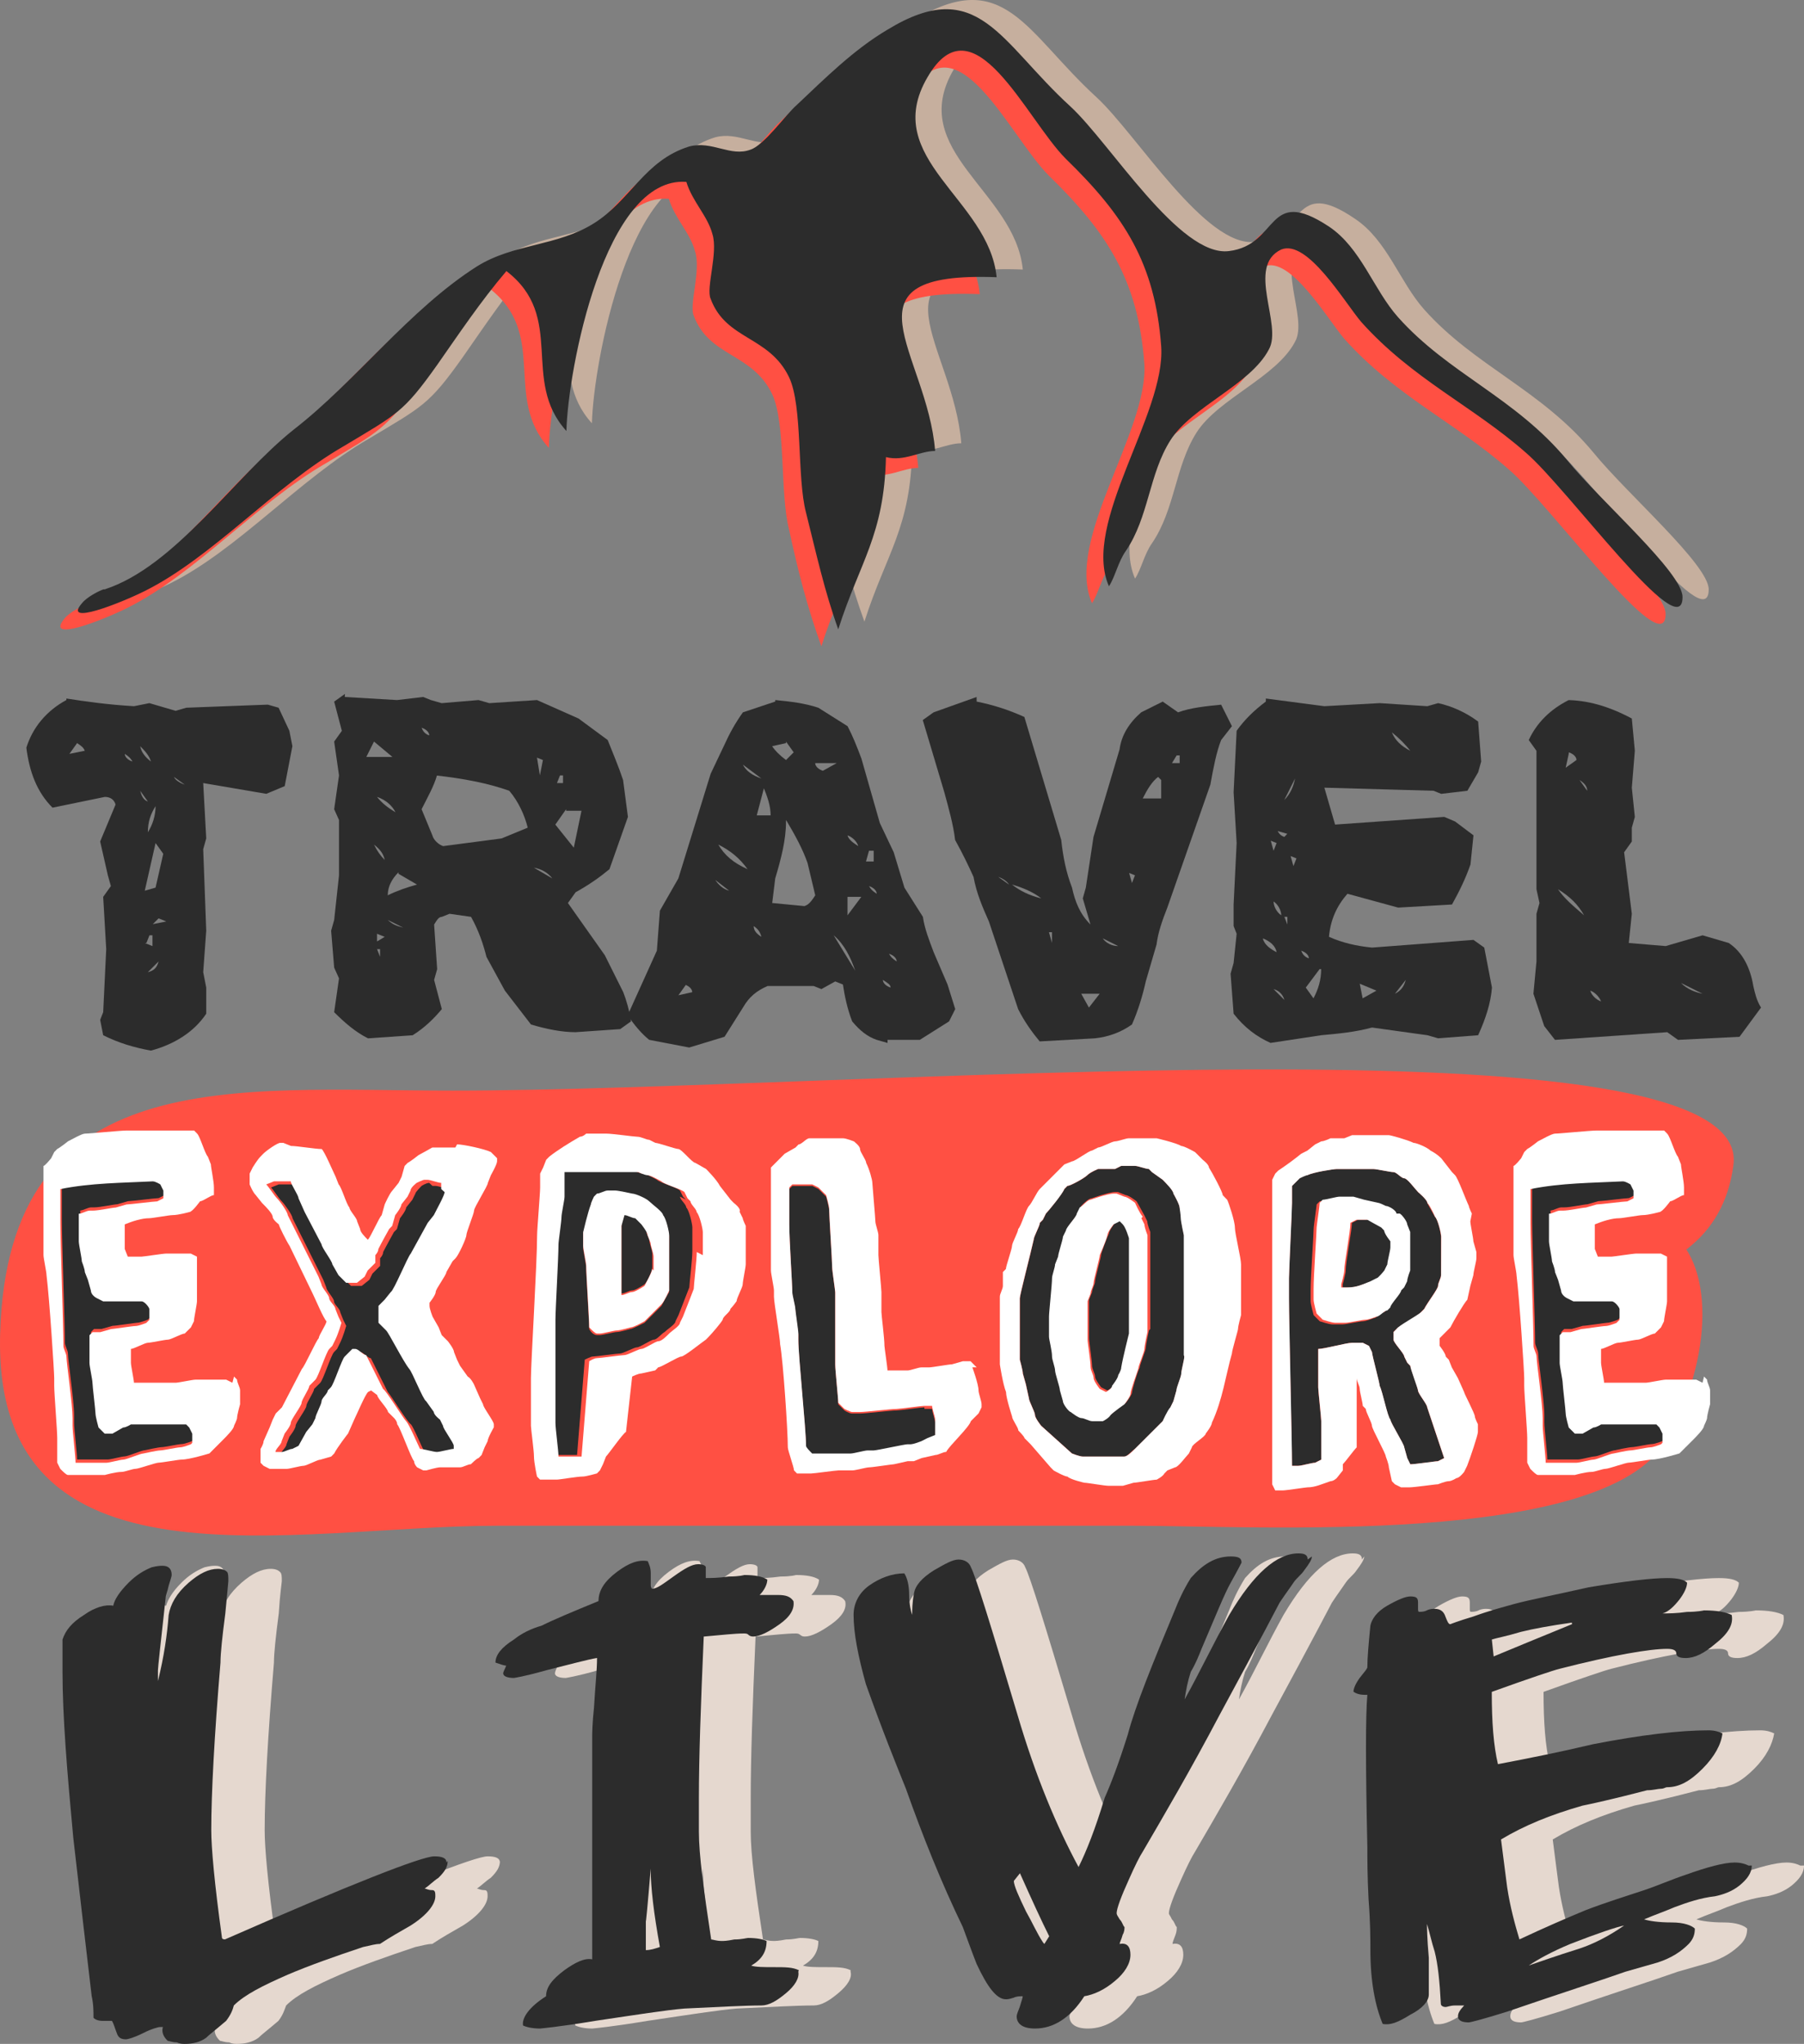 <?xml version="1.0" encoding="UTF-8" standalone="no"?>
<!-- Created with Inkscape (http://www.inkscape.org/) -->

<svg
   xmlns:dc="http://purl.org/dc/elements/1.1/"
   xmlns:cc="http://creativecommons.org/ns#"
   xmlns:rdf="http://www.w3.org/1999/02/22-rdf-syntax-ns#"
   xmlns:svg="http://www.w3.org/2000/svg"
   xmlns="http://www.w3.org/2000/svg"
   xmlns:sodipodi="http://sodipodi.sourceforge.net/DTD/sodipodi-0.dtd"
   xmlns:inkscape="http://www.inkscape.org/namespaces/inkscape"
   width="1399.999mm"
   height="1586.398mm"
   viewBox="0 0 1400 1586.398"
   version="1.1"
   id="svg9245"
   inkscape:version="0.92.3 (2405546, 2018-03-11)"
   sodipodi:docname="95015.svg">
  <rect x="0" y="0" width="1400" height="1586.398" fill="#808080" stroke="none"/>
  <defs
     id="defs9239" />
  <sodipodi:namedview
     id="base"
     pagecolor="#ffffff"
     bordercolor="#666666"
     borderopacity="1.0"
     inkscape:pageopacity="0.0"
     inkscape:pageshadow="2"
     inkscape:zoom="0.021875"
     inkscape:cx="21653.24"
     inkscape:cy="-4782.7078"
     inkscape:document-units="mm"
     inkscape:current-layer="layer1"
     showgrid="false"
     fit-margin-top="0"
     fit-margin-left="0"
     fit-margin-right="0"
     fit-margin-bottom="0"
     inkscape:window-width="1280"
     inkscape:window-height="657"
     inkscape:window-x="-8"
     inkscape:window-y="-8"
     inkscape:window-maximized="1" />
  <g
     inkscape:label="Layer 1"
     inkscape:groupmode="layer"
     id="layer1"
     transform="translate(10815.813,11089.534)">
    <path
       style="clip-rule:evenodd;fill:#e5d8cf;fill-rule:nonzero;stroke-width:1.193;image-rendering:optimizeQuality;shape-rendering:geometricPrecision;text-rendering:geometricPrecision"
       inkscape:connector-curvature="0"
       id="path3225"
       d="m -10427.836,-9645.146 c 0,4.774 -2.349,8.354 -7.141,13.128 -3.759,2.396 -7.142,5.967 -10.76,8.354 1.409,0 2.349,1.175 5.967,1.175 2.349,0 2.349,2.396 2.349,4.774 0,5.967 -5.967,14.321 -19.076,22.675 -8.363,4.774 -16.727,9.547 -23.868,14.321 -3.759,0 -7.189,1.175 -13.156,2.396 -21.473,7.161 -41.771,14.321 -58.45,21.482 -19.124,8.354 -33.407,15.515 -41.771,23.869 -1.409,3.571 -2.349,7.161 -5.967,11.934 -8.363,7.161 -13.156,10.741 -15.505,13.128 -4.793,3.571 -10.76,4.774 -16.727,4.774 -1.409,0 -3.759,0 -5.967,-1.175 -3.759,0 -5.967,-1.175 -7.142,-1.175 -3.759,-3.571 -4.792,-7.161 -3.759,-10.741 0,0 -0.939,0 -2.349,0 -1.41,0 -5.967,1.175 -13.156,4.774 -7.142,3.571 -11.934,4.774 -13.109,4.774 -3.759,0 -5.967,-1.175 -7.189,-4.774 -0.939,-3.571 -2.349,-7.161 -3.759,-9.547 -2.349,0 -4.745,0 -7.141,0 -3.759,0 -5.968,-1.175 -7.189,-2.396 0,-4.774 0,-10.741 -0.94,-16.708 -4.792,-40.577 -9.538,-81.153 -14.33,-122.924 -4.746,-51.318 -8.364,-94.281 -8.364,-128.886 0,-15.515 0,-23.869 0,-25.062 2.349,-7.161 7.189,-13.128 16.727,-19.095 8.363,-5.967 16.727,-8.354 22.694,-7.161 1.41,-4.774 4.746,-10.741 11.934,-17.901 5.967,-5.967 11.935,-9.547 17.902,-11.934 4.745,-1.175 7.142,-1.175 8.316,-1.175 4.793,0 7.189,2.396 7.189,7.161 0,1.175 -1.409,3.571 -2.349,8.354 -0.94,4.774 -2.349,7.161 -2.349,9.547 -3.759,34.609 -5.968,53.705 -5.968,56.091 v 8.354 0 c 4.793,-19.095 7.189,-35.803 8.364,-51.318 0.939,-8.354 5.967,-16.708 15.505,-25.062 8.363,-7.161 15.505,-10.741 22.694,-10.741 3.759,0 5.967,1.175 7.142,2.396 1.409,1.175 1.409,3.571 1.409,7.161 0,1.175 -1.409,9.547 -2.349,25.062 -2.349,17.901 -3.759,31.029 -3.759,38.19 -4.792,57.28 -7.188,101.437 -7.188,130.079 0,13.128 2.349,40.577 8.363,83.54 0,0 0,1.175 2.349,1.175 97.871,-42.964 152.75,-64.445 162.288,-64.445 5.968,0 9.538,1.175 9.538,4.774 z"
       class="fil19" />
    <path
       style="clip-rule:evenodd;fill:#e5d8cf;fill-rule:nonzero;stroke-width:1.193;image-rendering:optimizeQuality;shape-rendering:geometricPrecision;text-rendering:geometricPrecision"
       inkscape:connector-curvature="0"
       id="path3227"
       d="m -10263.151,-9578.314 c -4.746,-26.256 -7.142,-46.544 -7.142,-60.865 -2.349,28.642 -3.759,42.964 -3.759,40.577 v 22.675 c 3.759,0 7.142,-1.175 10.713,-2.396 z m 107.409,19.095 c 1.409,4.774 -2.349,10.741 -9.538,16.708 -7.142,5.967 -13.109,9.547 -19.076,9.547 -13.156,0 -33.407,1.175 -59.672,2.396 -14.331,1.175 -36.978,4.774 -69.21,9.547 -28.661,4.774 -42.992,5.967 -42.992,5.967 -5.967,0 -10.712,-1.175 -13.109,-2.396 -1.409,-5.967 4.793,-14.321 17.902,-22.675 0,-7.161 4.792,-13.128 14.331,-20.288 8.363,-5.967 15.505,-9.547 21.472,-8.354 v -174.241 c 0,0 0,-8.354 0.94,-21.482 1.409,-16.703 2.349,-28.638 2.349,-38.185 -7.142,1.175 -20.298,4.774 -39.374,9.547 -16.727,4.774 -25.043,5.967 -25.043,5.967 -4.793,0 -8.364,-1.175 -8.364,-3.571 0,-1.175 0.94,-3.571 2.35,-5.967 -1.41,0 -4.793,-1.175 -8.364,-2.396 0,-5.967 4.746,-11.934 14.331,-17.901 5.967,-4.774 13.109,-8.354 21.472,-10.741 9.538,-4.774 23.869,-10.741 44.167,-19.095 0,-8.354 4.745,-15.515 14.283,-22.675 9.585,-7.161 16.727,-9.547 23.869,-8.354 1.409,2.396 2.349,4.774 2.349,9.547 0,5.967 0,9.547 0,9.547 0,1.175 0.94,2.396 0.94,2.396 3.759,0 8.363,-3.571 16.727,-9.547 8.363,-5.967 14.33,-9.547 19.076,-9.547 3.759,0 5.967,1.175 5.967,2.396 0,0 0,3.571 0,8.354 3.759,0 9.585,0 17.902,-1.175 8.363,0 11.934,-1.175 11.934,-1.175 8.363,0 14.33,1.175 17.901,3.571 0,3.571 -2.349,8.354 -5.967,11.934 0,0 4.793,0 14.331,0 5.967,0 9.538,1.175 11.934,4.774 1.41,5.967 -2.349,11.934 -10.713,17.901 -8.363,5.967 -15.552,9.547 -20.297,9.547 -1.41,0 -2.35,0 -3.759,-1.175 -1.41,-1.175 -2.349,-1.175 -3.759,-1.175 -7.142,0 -16.68,1.175 -31.01,2.396 -2.35,53.7 -3.759,94.276 -3.759,125.306 0,1.175 0,4.774 0,10.741 0,7.161 0,11.934 0,15.515 0,17.901 3.759,45.35 9.538,83.54 0.939,0 3.759,1.175 8.363,1.175 0.94,0 3.759,0 9.538,-1.175 5.967,0 9.538,-1.175 10.76,-1.175 7.142,0 11.934,1.175 14.284,2.396 0,8.354 -3.759,14.321 -11.935,19.095 3.759,1.175 9.585,1.175 17.902,1.175 8.363,0 14.33,0 19.123,2.396 z"
       class="fil19" />
    <path
       style="clip-rule:evenodd;fill:#e5d8cf;fill-rule:nonzero;stroke-width:1.193;image-rendering:optimizeQuality;shape-rendering:geometricPrecision;text-rendering:geometricPrecision"
       inkscape:connector-curvature="0"
       id="path3229"
       d="m -9964.793,-9580.7 3.759,-5.967 c -5.967,-11.934 -13.156,-27.449 -22.694,-48.931 l -4.793,5.967 c 0,3.571 3.759,11.934 9.585,23.869 4.745,8.354 8.316,16.708 13.109,23.869 z m 207.676,-300.74 c 0,2.396 -2.349,5.967 -5.967,10.741 -2.349,3.571 -5.967,5.967 -8.364,9.547 -2.349,3.571 -5.967,8.354 -10.713,15.515 0,0 -15.552,29.836 -46.563,87.116 -22.694,42.964 -42.945,77.573 -59.672,106.216 -2.349,3.571 -5.967,10.741 -10.76,21.482 -5.967,13.128 -9.538,22.675 -9.538,26.256 0,1.175 1.41,2.396 2.349,4.774 2.349,2.396 2.349,4.774 3.759,5.967 0,1.175 0,3.571 -0.94,5.967 -1.41,3.571 -2.349,5.967 -2.349,7.161 5.967,-1.175 8.364,2.396 8.364,8.354 0,7.161 -4.793,14.321 -11.934,20.288 -8.363,7.161 -16.727,10.741 -23.869,11.934 -10.76,16.708 -23.869,25.062 -38.199,25.062 -9.538,0 -14.331,-3.571 -14.331,-9.547 0,-1.175 1.41,-3.571 2.349,-7.161 0.94,-4.774 2.349,-7.161 2.349,-8.354 -2.349,0 -4.793,0 -7.189,1.175 -3.759,1.175 -4.745,1.175 -5.967,1.175 -7.142,0 -14.283,-9.547 -22.647,-27.449 -3.759,-9.547 -7.189,-19.095 -10.759,-28.642 -16.68,-34.609 -31.011,-70.412 -44.167,-107.409 -7.142,-17.901 -17.901,-44.157 -31.01,-81.149 -5.968,-21.482 -9.538,-39.383 -9.538,-53.705 0,-8.354 4.745,-16.708 13.109,-22.675 8.363,-5.967 17.901,-9.547 27.439,-9.547 2.349,3.571 3.759,9.547 3.759,16.708 0,7.161 0.94,13.128 2.349,15.515 0,-3.571 0,-9.547 1.41,-16.708 0.94,-5.967 5.967,-11.934 15.505,-17.901 8.363,-4.774 14.331,-8.354 19.076,-8.354 4.793,0 8.364,2.396 9.585,5.967 3.759,7.161 15.505,45.35 35.803,113.371 14.284,48.931 31.011,88.314 47.737,119.343 5.967,-11.934 13.109,-29.836 20.251,-53.705 4.793,-10.741 10.76,-26.256 17.901,-48.931 5.967,-22.675 19.123,-54.893 37.025,-97.857 2.349,-5.967 5.967,-14.321 11.934,-23.869 9.538,-10.741 19.076,-16.708 31.011,-16.708 5.967,0 8.363,1.175 8.363,4.774 0,0 -2.349,4.774 -8.363,15.515 -4.745,8.354 -11.934,26.256 -22.647,51.318 -2.349,5.967 -4.793,11.934 -8.364,17.901 -2.349,7.161 -3.759,14.321 -4.793,21.482 11.934,-21.482 22.694,-44.157 34.628,-65.639 19.076,-32.223 36.978,-47.737 53.705,-47.737 4.745,0 7.142,1.175 7.142,4.774 z"
       class="fil19" />
    <path
       style="clip-rule:evenodd;fill:#e5d8cf;fill-rule:nonzero;stroke-width:1.193;image-rendering:optimizeQuality;shape-rendering:geometricPrecision;text-rendering:geometricPrecision"
       inkscape:connector-curvature="0"
       id="path3231"
       d="m -9514.859,-9595.022 c -5.967,1.175 -20.298,5.967 -41.77,14.321 -14.331,5.967 -25.043,11.934 -32.232,16.708 7.189,-2.396 20.298,-7.161 39.421,-13.128 10.713,-3.571 22.647,-9.547 34.581,-17.901 z m -40.548,-235.102 c -16.727,2.396 -29.836,4.774 -39.421,7.161 -11.934,3.571 -19.076,4.774 -22.647,5.967 l 1.409,13.128 c 14.331,-5.967 34.628,-14.321 60.893,-25.062 z m 139.594,188.558 c 0,5.967 -3.759,10.741 -9.538,15.515 -5.967,4.774 -13.109,7.161 -19.076,8.354 -10.76,1.175 -21.472,4.774 -31.058,8.354 -8.316,3.571 -15.505,5.967 -23.869,9.547 3.759,1.175 10.76,2.396 21.519,2.396 9.538,0 15.505,2.396 17.901,4.774 0,4.774 -1.41,8.354 -4.793,11.934 -5.967,5.967 -13.109,10.741 -23.869,14.321 -8.364,2.396 -16.727,4.774 -25.043,7.161 -20.298,7.161 -50.134,16.708 -91.904,31.029 -19.123,5.967 -28.661,8.354 -29.836,8.354 -4.793,0 -8.363,-1.175 -8.363,-4.774 0,-2.396 0.94,-4.774 4.793,-8.354 -1.409,0 -3.759,0 -7.189,0 -3.759,0 -5.967,1.175 -7.142,1.175 -2.349,0 -3.759,-1.175 -3.759,-2.396 -1.41,-17.901 -2.349,-31.029 -4.793,-40.577 -2.349,-7.161 -3.759,-14.321 -5.967,-21.482 0,2.396 0,10.741 0.94,26.256 0,11.934 0,21.482 0,28.642 0,4.774 -4.745,10.741 -14.284,15.515 -9.585,5.967 -15.552,8.354 -21.519,7.161 -5.967,-14.321 -9.538,-33.416 -9.538,-57.285 0,-8.354 0,-21.482 -0.94,-39.383 -1.409,-17.901 -1.409,-32.223 -1.409,-40.577 -0.94,-63.252 -0.94,-102.635 0,-118.145 -3.759,0 -7.142,0 -10.713,-2.396 0,-2.396 1.409,-5.967 4.745,-10.741 3.759,-4.774 5.967,-7.161 5.967,-8.354 0,-7.161 1.409,-17.901 2.349,-32.223 1.41,-4.774 4.793,-10.741 13.156,-15.515 8.316,-4.774 14.284,-7.161 17.901,-7.161 4.745,0 5.967,1.175 5.967,4.774 0,0 0,1.175 0,2.396 0,1.175 0,1.175 0,2.396 0,1.175 0,2.396 0.94,2.396 0.94,0 3.759,0 5.967,-1.175 2.349,-1.175 4.793,-1.175 5.967,-1.175 4.793,0 7.142,2.396 8.363,5.967 0.94,3.571 2.349,5.967 3.759,5.967 0,0 5.967,-2.396 17.901,-5.967 13.109,-4.774 22.694,-7.161 31.011,-9.547 13.156,-3.571 32.232,-7.161 58.497,-13.128 28.661,-4.774 48.912,-7.161 60.846,-7.161 8.364,0 13.156,1.175 15.552,3.571 0,3.571 -2.349,8.354 -5.967,13.128 -3.759,4.774 -8.364,9.547 -13.156,10.741 4.793,0 10.76,0 19.123,-1.175 8.316,0 13.109,-1.175 13.109,-1.175 9.538,0 16.727,1.175 21.472,3.571 1.41,7.161 -2.349,14.321 -13.109,22.675 -8.364,7.161 -15.505,10.736 -22.694,10.736 -4.745,0 -7.142,-1.175 -7.142,-3.571 0,-2.396 -2.349,-3.571 -7.189,-3.571 -13.109,0 -41.77,4.774 -83.54,15.51 -4.746,1.175 -22.647,7.161 -52.483,17.901 0,23.869 1.41,41.77 4.745,56.091 25.09,-4.774 48.959,-9.547 74.002,-15.515 37.025,-7.161 66.861,-10.741 89.507,-10.741 4.793,0 8.364,1.175 10.76,2.396 -1.409,8.354 -5.967,17.901 -15.505,27.449 -9.585,9.547 -17.901,14.321 -27.487,14.321 -0.94,0 -2.349,1.175 -4.745,1.175 -2.349,0 -5.967,1.175 -10.76,1.175 -27.44,7.161 -44.166,10.741 -50.134,11.934 -25.043,7.161 -45.341,15.515 -63.243,26.256 2.349,17.901 3.759,29.836 4.793,36.996 2.349,15.515 5.967,28.642 9.538,40.577 20.298,-9.547 36.978,-16.708 51.308,-22.675 15.505,-5.967 31.058,-10.741 45.341,-15.515 10.76,-3.571 21.519,-8.354 32.232,-11.934 16.727,-5.967 29.836,-9.547 38.199,-9.547 4.793,0 8.363,1.175 10.76,2.396 z"
       class="fil19" />
    <path
       style="clip-rule:evenodd;fill:#c6af9e;fill-rule:nonzero;stroke-width:1.193;image-rendering:optimizeQuality;shape-rendering:geometricPrecision;text-rendering:geometricPrecision"
       inkscape:connector-curvature="0"
       id="path3233"
       d="m -10714.26,-10639.266 c 54.927,-17.902 100.268,-87.121 146.83,-124.118 47.738,-36.996 89.508,-93.087 141.991,-126.504 28.661,-17.901 62.068,-15.514 90.729,-33.416 28.614,-17.901 39.374,-48.93 73.955,-59.671 17.902,-4.774 32.232,8.354 47.737,2.396 10.76,-3.571 27.44,-27.449 35.803,-34.61 21.473,-20.288 44.167,-42.963 70.432,-58.478 70.384,-42.959 87.111,9.548 141.99,59.672 31.058,28.642 84.762,116.956 122.961,112.183 39.374,-4.774 28.614,-51.318 77.573,-17.902 25.043,16.708 34.581,48.931 53.705,70.413 39.374,44.157 90.682,62.058 131.278,110.989 26.218,32.223 89.507,87.121 89.507,106.215 0,39.384 -89.507,-84.733 -121.74,-112.182 -40.596,-35.803 -88.333,-57.285 -127.707,-101.442 -13.109,-15.515 -41.77,-64.446 -62.068,-56.091 -27.44,13.127 1.41,58.478 -9.538,77.573 -14.331,27.449 -59.672,44.157 -76.398,70.412 -16.68,26.256 -16.68,59.672 -34.581,85.927 -5.967,8.355 -8.363,20.289 -13.156,27.449 -21.472,-48.93 44.166,-133.664 40.596,-186.175 -4.793,-64.446 -28.661,-101.442 -74.002,-145.599 -31.011,-31.029 -71.606,-125.306 -107.409,-63.252 -36.977,63.252 47.738,94.281 53.705,155.146 -125.311,-4.773 -53.705,58.479 -47.738,134.858 -11.934,0 -23.868,8.354 -38.199,4.774 -0.94,60.865 -20.251,81.154 -36.977,133.665 -10.76,-29.836 -17.902,-57.285 -25.044,-90.701 -7.189,-27.449 -2.349,-82.347 -13.156,-105.022 -15.505,-32.223 -48.912,-28.643 -60.846,-60.866 -3.759,-8.354 5.967,-35.803 0.94,-50.124 -3.759,-14.321 -15.506,-25.062 -20.298,-40.577 -63.243,-4.773 -91.857,145.599 -93.078,193.337 -35.803,-39.384 0,-88.314 -46.516,-124.117 -20.298,23.868 -37.025,48.93 -53.705,72.799 -26.265,36.996 -31.057,38.19 -72.827,63.252 -53.705,31.029 -101.442,85.927 -153.925,112.183 -19.123,9.547 -64.464,27.449 -48.959,9.547 3.759,-4.774 13.156,-9.547 16.727,-10.741 v 0 z"
       class="fil18" />
    <path
       style="clip-rule:evenodd;fill:#ff5043;fill-rule:nonzero;stroke-width:1.193;image-rendering:optimizeQuality;shape-rendering:geometricPrecision;text-rendering:geometricPrecision"
       inkscape:connector-curvature="0"
       id="path3235"
       d="m -9741.611,-10091.485 c 99.046,5.967 255.413,21.482 270.919,-93.088 19.076,-121.73 -682.654,-58.478 -994.12,-58.478 -169.477,0 -344.921,-22.676 -350.888,188.562 -5.968,207.658 227.974,149.179 385.516,149.179 164.685,0 329.369,0 494.053,0 94.3,0 363.997,16.708 412.909,-65.639 37.025,-62.059 39.421,-143.212 -0.94,-164.694 l -214.818,44.157 z"
       class="fil17" />
    <path
       style="clip-rule:evenodd;fill:#2c2c2c;fill-rule:nonzero;stroke-width:1.193;image-rendering:optimizeQuality;shape-rendering:geometricPrecision;text-rendering:geometricPrecision"
       inkscape:connector-curvature="0"
       id="path3237"
       d="m -10680.806,-10486.507 c 0.94,2.396 4.746,4.774 8.317,5.967 z m -17.901,114.565 11.934,-2.396 -5.967,-2.397 -5.967,5.968 z m 5.967,28.642 -8.364,8.354 c 4.746,-1.174 7.142,-3.571 8.364,-8.354 z m -2.349,-120.532 c -3.759,5.967 -5.968,11.935 -5.968,20.289 3.759,-5.968 5.968,-13.128 5.968,-20.289 z m -8.364,106.211 5.967,2.396 v -8.354 h -2.349 l -2.349,5.967 z m 8.364,-77.568 -8.364,36.991 8.364,-2.396 5.967,-26.255 z m -11.935,-40.577 c 0.94,3.571 2.349,7.16 5.967,8.354 z m 0,-34.61 c 0.94,4.774 3.759,8.354 8.364,11.935 -1.41,-4.774 -4.793,-8.354 -8.364,-11.935 z m -11.934,5.967 c 0,2.397 2.349,4.774 5.967,5.968 -1.41,-2.397 -2.349,-3.571 -5.967,-5.968 z m -37.025,-8.354 -5.967,8.354 11.934,-2.396 c -0.939,-2.396 -2.349,-3.571 -5.967,-5.967 z m -8.316,-34.609 c 15.505,2.396 32.185,4.774 52.483,5.967 l 11.934,-2.396 20.298,5.967 8.363,-2.396 63.243,-2.397 8.363,2.397 8.364,17.901 2.349,11.935 -5.967,31.029 -14.284,5.967 -48.959,-8.354 2.349,42.964 -2.349,8.349 2.349,63.252 -2.349,32.223 2.349,11.934 v 20.288 c -9.538,14.321 -25.043,23.869 -42.944,28.643 -13.156,-2.397 -25.091,-5.968 -37.025,-11.935 l -2.349,-11.934 2.349,-5.967 2.349,-48.931 -2.349,-40.577 5.967,-8.354 -2.349,-8.354 -5.967,-26.251 11.934,-28.642 c -0.94,-3.571 -3.759,-5.967 -8.316,-5.967 l -40.596,8.354 c -11.934,-11.934 -17.901,-27.449 -20.298,-46.544 4.793,-15.515 15.506,-28.642 31.058,-36.996 z"
       class="fil16" />
    <path
       style="clip-rule:evenodd;fill:#2c2c2c;fill-rule:nonzero;stroke-width:1.193;image-rendering:optimizeQuality;shape-rendering:geometricPrecision;text-rendering:geometricPrecision"
       inkscape:connector-curvature="0"
       id="path3239"
       d="m -10376.48,-10461.445 -8.364,11.934 14.331,17.902 5.967,-28.642 h -11.934 z m -8.364,-20.288 h 5.967 v -5.967 h -2.349 l -2.349,5.967 z m -14.33,-20.289 2.349,14.322 2.349,-11.935 -5.967,-2.396 z m -2.35,85.923 14.331,8.354 c -3.759,-4.774 -8.363,-7.161 -14.331,-8.354 z m -75.177,-71.601 c -2.349,8.354 -7.141,16.708 -11.934,26.255 l 8.364,20.288 c 0.939,3.571 4.745,7.161 8.363,8.354 l 45.341,-5.967 20.298,-8.354 c -2.349,-9.547 -7.189,-20.288 -14.331,-28.642 -16.727,-5.967 -35.803,-9.548 -57.275,-11.934 z m -11.934,-36.997 c 0.94,2.396 2.349,4.774 5.967,5.967 0,-2.396 -2.349,-4.773 -5.967,-5.967 z m -26.265,149.175 c 3.759,3.571 7.189,4.773 11.935,5.967 z m 8.364,-36.997 c -4.793,4.774 -8.364,10.741 -8.364,17.902 7.189,-3.571 14.331,-5.968 22.694,-8.354 l -14.33,-8.354 z m -14.331,65.639 v -5.967 h -2.349 z m -2.349,-17.901 v 5.967 l 5.967,-3.571 z m 0,-106.211 c 3.759,4.773 8.363,8.354 14.33,11.934 -2.349,-4.774 -7.141,-9.548 -14.33,-11.934 z m -2.35,36.996 c 2.35,4.769 4.746,8.349 8.317,11.93 -0.94,-4.774 -3.759,-8.354 -8.317,-11.93 z m 0,-79.96 -5.967,11.934 h 20.251 z m -22.694,-34.61 40.596,2.397 20.251,-2.397 5.967,2.397 8.363,2.396 28.662,-2.396 8.363,2.396 36.978,-2.396 32.232,14.321 22.647,16.708 c 3.759,9.547 8.363,20.288 11.934,31.029 l 3.759,28.643 -14.331,40.572 c -7.188,5.967 -15.505,11.934 -26.265,17.901 l -5.967,8.354 28.661,40.577 14.284,28.642 c 2.349,5.968 4.793,14.322 5.967,22.676 l -8.316,5.967 -34.629,2.396 c -10.759,0 -22.694,-2.396 -34.628,-5.967 l -20.251,-26.256 -14.33,-26.255 c -2.35,-9.548 -5.968,-20.289 -11.935,-31.029 l -16.727,-2.397 -5.967,2.397 c -2.349,0 -3.759,2.396 -5.967,5.967 l 2.349,34.609 -2.349,8.354 5.967,22.676 c -5.967,7.16 -13.109,14.321 -22.647,20.288 l -34.628,2.396 c -9.538,-4.774 -17.902,-11.934 -26.265,-20.288 l 3.759,-26.256 -3.759,-8.354 -2.349,-28.642 2.349,-8.354 3.759,-34.61 v -42.959 l -3.759,-8.354 3.759,-26.255 -3.759,-26.256 5.967,-8.354 -5.967,-22.675 8.363,-5.967 z"
       class="fil16" />
    <path
       style="clip-rule:evenodd;fill:#2c2c2c;fill-rule:nonzero;stroke-width:1.193;image-rendering:optimizeQuality;shape-rendering:geometricPrecision;text-rendering:geometricPrecision"
       inkscape:connector-curvature="0"
       id="path3241"
       d="m -10119.939,-10343.3 c 0,-2.396 -2.349,-4.773 -5.967,-5.967 1.409,2.396 2.349,3.571 5.967,5.967 z m -10.713,14.322 c 0,2.396 2.349,4.773 5.967,5.967 0,-2.397 -2.349,-3.571 -5.967,-5.967 z m -10.76,-72.8 c 1.41,2.396 2.35,3.571 5.968,5.967 0,-2.396 -2.35,-4.774 -5.968,-5.967 z m 0,-27.449 -2.349,8.354 h 5.967 v -8.354 h -2.349 z m -16.679,35.803 v 14.321 l 10.712,-14.321 z m 0,-47.733 c 0.939,3.571 4.745,5.968 8.316,8.354 -0.94,-3.57 -4.746,-7.16 -8.316,-8.354 z m -10.76,77.569 16.727,27.449 c -3.759,-10.741 -8.364,-20.288 -16.727,-27.449 z m -14.331,-133.66 c 0,2.396 2.35,4.774 5.967,5.967 l 10.76,-5.967 z m -22.647,45.351 c 0,14.321 -3.759,28.637 -8.363,44.152 l -2.349,19.095 25.043,2.396 c 3.759,-1.175 5.967,-4.774 8.363,-8.354 l -5.967,-25.062 c -3.759,-10.741 -9.538,-21.477 -16.68,-33.411 z m 0,-60.866 -10.759,2.397 c 2.349,3.571 5.967,7.16 10.759,10.741 l 5.967,-5.968 -5.967,-8.354 z m -16.727,33.417 -5.967,22.675 h 10.76 c 0,-7.161 -2.349,-14.321 -5.967,-22.675 z m -8.363,108.597 c 0,3.571 2.349,5.968 5.967,8.354 -0.94,-3.571 -2.349,-5.967 -5.967,-8.354 z m -8.363,-125.305 c 2.349,4.773 7.188,8.354 14.33,10.74 z m -19.077,62.058 c 4.793,8.349 11.935,14.317 22.694,19.09 -5.967,-8.354 -13.156,-14.321 -22.694,-19.09 z m -2.349,27.444 c 2.349,3.571 5.967,7.161 10.76,8.354 z m -22.647,81.154 -5.967,8.354 10.713,-2.396 c 0,-2.397 -2.35,-4.774 -5.968,-5.968 z m 69.21,-220.781 c 11.934,1.175 22.647,2.397 33.407,5.967 l 22.694,14.322 c 3.758,7.16 7.141,15.514 10.712,25.062 l 14.331,50.124 10.76,22.671 8.316,27.448 14.331,22.676 c 1.409,9.547 4.792,17.901 8.363,27.449 l 10.76,25.062 5.967,19.095 -4.793,9.547 -22.694,14.321 h -25.043 v 2.397 l -8.363,-2.397 c -7.142,-2.396 -13.109,-7.16 -19.077,-14.321 -3.758,-9.547 -5.967,-20.288 -7.188,-28.642 l -5.967,-2.396 -10.713,5.967 -5.967,-2.397 h -35.803 c -8.364,3.571 -14.331,8.354 -19.123,16.709 l -14.284,22.675 -27.44,8.354 -31.057,-5.967 c -5.967,-4.774 -11.934,-11.935 -16.68,-19.095 l 22.647,-50.125 2.349,-31.029 14.331,-25.062 25.043,-81.149 10.76,-22.675 c 3.759,-8.354 8.316,-16.708 14.284,-25.062 l 25.09,-8.354 z"
       class="fil16" />
    <path
       style="clip-rule:evenodd;fill:#2c2c2c;fill-rule:nonzero;stroke-width:1.193;image-rendering:optimizeQuality;shape-rendering:geometricPrecision;text-rendering:geometricPrecision"
       inkscape:connector-curvature="0"
       id="path3243"
       d="m -9906.296,-10497.248 h 5.967 v -5.967 h -2.349 z m -10.76,10.741 c -4.746,3.571 -8.316,9.547 -11.934,16.708 h 14.331 v -14.321 z m -22.647,73.988 2.349,8.354 2.349,-5.967 -5.967,-2.396 z m -20.298,51.318 c 2.349,3.571 7.142,5.967 11.934,5.967 z m -16.727,42.963 5.967,10.741 8.363,-10.741 z m -25.043,-47.737 2.349,8.354 v -8.354 z m -28.662,-36.996 c 5.968,4.773 13.156,8.354 22.694,10.741 -5.967,-4.774 -14.33,-8.355 -22.694,-10.741 z m -10.712,-5.968 8.363,5.968 c -1.409,-2.397 -4.792,-4.774 -8.363,-5.968 z m -16.727,-136.046 c 11.934,2.396 23.868,5.967 37.024,11.934 l 28.615,95.475 c 1.41,13.123 3.759,25.057 8.364,36.991 2.349,10.741 5.967,20.289 14.331,28.643 l -5.967,-20.288 2.349,-8.355 5.967,-39.378 20.251,-68.026 c 1.41,-10.741 7.189,-20.288 16.727,-28.642 l 16.727,-8.354 11.934,8.354 c 9.538,-3.571 21.472,-4.774 33.407,-5.967 l 8.364,16.708 -8.364,10.741 c -3.759,9.547 -5.967,21.481 -8.363,34.609 l -33.407,95.47 c -3.759,9.548 -7.189,19.095 -8.364,28.643 l -8.363,28.642 c -2.349,10.741 -5.967,22.675 -10.713,33.416 -8.363,5.967 -17.901,9.548 -28.661,10.741 l -42.945,2.396 c -5.967,-7.16 -11.935,-15.514 -16.727,-25.062 l -22.694,-68.026 c -4.746,-10.74 -9.538,-21.481 -11.934,-34.609 -3.759,-8.354 -8.317,-17.902 -14.284,-28.638 -1.41,-11.934 -4.793,-23.869 -8.363,-36.996 l -16.727,-56.092 8.363,-5.967 33.407,-11.934 z"
       class="fil16" />
    <path
       style="clip-rule:evenodd;fill:#2c2c2c;fill-rule:nonzero;stroke-width:1.193;image-rendering:optimizeQuality;shape-rendering:geometricPrecision;text-rendering:geometricPrecision"
       inkscape:connector-curvature="0"
       id="path3245"
       d="m -9724.885,-10328.978 -8.363,10.74 c 4.793,-2.396 7.142,-5.967 8.363,-10.74 z m -10.76,-192.139 c 2.349,5.968 7.189,10.741 14.331,14.322 -3.759,-4.774 -8.363,-9.548 -14.331,-14.322 z m -25.043,194.525 2.349,11.935 10.713,-5.967 -14.331,-5.968 z m -31.057,-10.741 -10.713,14.322 5.967,8.354 c 3.759,-7.161 5.967,-14.321 5.967,-22.676 z m -14.284,-14.321 c 0.94,2.397 2.349,4.774 5.967,5.967 0,-2.396 -2.349,-4.773 -5.967,-5.967 z m -8.364,-73.993 2.349,8.354 2.349,-5.967 -5.967,-2.396 z m -2.349,53.705 v -5.967 h -2.349 z m 5.967,-113.372 -8.363,16.708 c 4.793,-4.773 7.189,-10.74 8.363,-16.708 z m -14.331,39.384 c 1.41,2.396 2.349,4.773 5.967,5.967 l 2.349,-2.396 -8.364,-2.397 z m -2.349,124.112 8.364,8.354 c -0.94,-3.571 -3.759,-7.16 -8.364,-8.354 z m 0,-68.026 c 0,3.571 2.349,8.354 5.967,10.741 0,-3.571 -2.349,-8.354 -5.967,-10.741 z m -2.349,-47.732 2.349,8.349 2.349,-5.962 -5.967,-2.397 z m -5.967,76.375 c 0.94,4.774 5.967,8.354 10.713,10.741 -0.94,-4.774 -4.745,-8.354 -10.713,-10.741 z m 2.349,-186.171 45.388,5.967 42.945,-2.396 36.978,2.396 8.363,-2.396 c 10.76,2.396 21.472,7.16 31.058,14.321 l 2.349,31.029 -2.349,8.354 -8.364,14.321 -20.298,2.397 -5.967,-2.397 -84.715,-2.396 8.316,28.643 84.762,-5.968 8.364,3.571 14.284,10.741 -2.349,22.671 c -3.759,10.741 -8.363,20.288 -14.331,31.029 l -41.77,2.396 -39.374,-10.741 c -8.363,9.548 -13.156,20.289 -14.331,33.417 10.713,4.773 21.472,7.16 33.407,8.354 l 78.748,-5.968 8.363,5.968 5.967,31.029 c -0.94,11.934 -4.746,23.869 -10.713,36.996 l -31.058,2.397 -8.363,-2.397 -42.945,-5.967 c -13.109,3.571 -26.265,4.774 -39.374,5.967 l -39.374,5.967 c -10.76,-4.773 -20.298,-11.934 -28.661,-22.675 l -2.349,-31.029 2.349,-8.354 2.349,-22.675 -2.349,-5.967 v -16.709 l 2.349,-47.732 -2.349,-39.383 2.349,-47.738 c 5.967,-8.354 13.109,-15.514 22.647,-22.675 z"
       class="fil16" />
    <path
       style="clip-rule:evenodd;fill:#2c2c2c;fill-rule:nonzero;stroke-width:1.193;image-rendering:optimizeQuality;shape-rendering:geometricPrecision;text-rendering:geometricPrecision"
       inkscape:connector-curvature="0"
       id="path3247"
       d="m -9511.288,-10326.592 c 4.793,4.774 10.76,7.161 16.727,8.354 z m -70.384,5.968 c 0.94,3.57 4.745,7.16 8.363,8.354 -1.41,-3.571 -4.793,-7.161 -8.363,-8.354 z m -8.364,-163.496 5.967,8.354 c 0,-3.571 -2.349,-5.967 -5.967,-8.354 z m -8.363,-20.289 -2.349,10.741 8.363,-5.967 c 0,-2.396 -2.349,-4.774 -5.967,-5.967 z m -8.363,105.018 c 4.793,7.161 11.934,13.128 20.298,20.288 -4.745,-8.354 -10.713,-14.321 -20.298,-20.288 z m 5.967,-146.788 c 16.727,0 33.454,4.774 51.355,14.322 l 2.349,25.062 -2.349,28.642 2.349,22.675 -2.349,8.354 v 10.741 l -5.967,8.35 5.967,47.737 -2.349,22.675 28.614,2.396 28.661,-8.354 20.298,5.967 c 10.713,7.161 16.68,19.095 19.076,33.417 1.41,5.967 2.349,10.741 5.967,16.708 l -16.68,22.675 -47.737,2.396 -8.363,-5.967 -87.111,5.967 -8.364,-10.741 -8.363,-25.062 2.349,-25.062 v -36.996 l 2.349,-8.354 -2.349,-10.741 v -107.405 l -5.967,-8.354 c 5.967,-13.127 16.68,-23.868 31.011,-31.029 z"
       class="fil16" />
    <path
       style="clip-rule:evenodd;fill:#2c2c2c;fill-rule:nonzero;stroke-width:1.193;image-rendering:optimizeQuality;shape-rendering:geometricPrecision;text-rendering:geometricPrecision"
       inkscape:connector-curvature="0"
       id="path3249"
       d="m -10313.238,-10132.062 c 0,-2.396 -4.792,-8.354 -4.792,-8.354 l -4.746,-4.774 c -2.349,0 -5.967,-2.396 -8.363,-2.396 l -2.35,8.354 v 53.705 c 2.35,0 5.968,-2.397 8.364,-2.397 2.349,0 9.538,-4.773 9.538,-4.773 2.349,-2.397 5.967,-10.741 5.967,-13.128 v -10.741 c 0,-2.396 -2.349,-8.354 -2.349,-10.741 l -2.349,-5.967 z"
       class="fil16" />
    <path
       style="clip-rule:evenodd;fill:#2c2c2c;fill-rule:nonzero;stroke-width:1.193;image-rendering:optimizeQuality;shape-rendering:geometricPrecision;text-rendering:geometricPrecision"
       inkscape:connector-curvature="0"
       id="path3251"
       d="m -9742.786,-10136.836 c -2.349,-2.396 -10.76,-5.967 -10.76,-5.967 h -8.363 l -4.745,2.396 c 0,5.968 -4.793,29.836 -4.793,36.997 0,2.396 -2.349,10.741 -2.349,10.741 v 2.396 h 4.793 c 5.967,0 10.76,-2.396 17.901,-4.774 l 4.793,-2.396 c 2.349,0 5.967,-5.967 5.967,-5.967 l 2.349,-4.774 c 0,-2.396 2.349,-10.741 2.349,-13.128 v -4.773 c 0,0 -4.745,-5.968 -4.745,-8.354 z"
       class="fil16" />
    <path
       style="clip-rule:evenodd;fill:#2c2c2c;fill-rule:nonzero;stroke-width:1.193;image-rendering:optimizeQuality;shape-rendering:geometricPrecision;text-rendering:geometricPrecision"
       inkscape:connector-curvature="0"
       id="path3253"
       d="m -9945.67,-10142.803 -4.793,2.396 c 0,0 -4.745,5.968 -4.745,8.354 -2.349,4.774 -5.967,15.515 -5.967,15.515 0,2.396 -4.793,19.095 -4.793,21.482 0,2.396 -2.349,5.967 -2.349,8.354 l -2.349,5.967 v 29.836 c 0,2.396 2.349,17.901 2.349,21.482 0,2.396 2.349,5.967 2.349,8.354 0,2.396 4.793,8.354 4.793,8.354 l 4.746,2.396 c 0,0 4.793,-2.396 4.793,-4.774 0,0 4.745,-5.967 4.745,-8.354 0,0 2.349,-4.773 2.349,-5.967 2.349,-5.967 5.967,-26.255 5.967,-26.255 v -76.38 c 0,0 -2.349,-8.354 -4.746,-10.741 l -2.349,-2.396 z"
       class="fil16" />
    <path
       style="clip-rule:evenodd;fill:#2c2c2c;fill-rule:nonzero;stroke-width:1.193;image-rendering:optimizeQuality;shape-rendering:geometricPrecision;text-rendering:geometricPrecision"
       inkscape:connector-curvature="0"
       id="path3255"
       d="m -9924.197,-10056.876 c 0,0 -2.349,10.741 -2.349,13.128 0,2.396 -4.746,13.128 -4.746,15.515 -2.349,4.773 -5.967,17.901 -5.967,19.095 0,2.396 -4.793,8.354 -4.793,8.354 0,0 -8.363,5.967 -10.76,8.354 -2.349,2.396 -5.967,4.774 -5.967,4.774 h -8.316 c -2.349,0 -5.967,-2.396 -8.363,-2.396 -2.349,0 -8.363,-4.774 -8.363,-4.774 -2.349,0 -5.967,-5.968 -5.967,-8.354 l -2.349,-8.354 c 0,-2.396 -3.759,-13.127 -3.759,-15.514 0,-2.396 -2.349,-8.354 -2.349,-10.741 0,-4.774 -2.349,-13.128 -2.349,-15.515 v -15.514 c 0,-4.774 2.349,-26.256 2.349,-29.836 0,-2.396 2.349,-8.354 2.349,-10.741 l 2.349,-5.967 c 0,-2.397 3.759,-13.128 3.759,-15.515 l 2.349,-4.774 c 0,-2.396 8.363,-10.741 8.363,-13.127 l 2.349,-4.774 c 2.349,-2.396 5.967,-5.967 8.363,-5.967 0,0 13.156,-4.774 17.901,-4.774 h 2.349 l 5.967,2.396 c 2.349,0 8.363,4.774 8.363,4.774 0,0 4.745,8.354 5.967,10.741 l 2.349,4.774 c 0,2.396 2.349,8.354 2.349,8.354 v 75.186 z m 23.869,-95.474 c 0,-2.397 -4.793,-10.741 -4.793,-10.741 0,-2.397 -5.967,-8.354 -8.316,-10.741 l -8.363,-5.967 -2.349,-2.397 c -2.349,0 -8.363,-2.396 -10.76,-2.396 h -10.713 l -4.793,2.396 h -13.109 c 0,0 -5.967,2.397 -8.363,4.774 -2.349,2.396 -13.109,8.354 -15.505,8.354 l -2.349,2.396 c -2.349,4.774 -13.109,17.902 -14.331,19.095 l -2.349,4.774 -2.349,2.396 c 0,2.397 -4.793,10.741 -4.793,13.128 -2.349,10.741 -10.759,42.964 -10.759,45.351 v 47.737 c 0,0 2.349,8.354 2.349,10.741 l 2.349,8.354 2.349,10.741 c 0,2.396 4.746,10.741 4.746,13.128 0,2.396 4.792,8.354 4.792,8.354 l 23.869,21.482 c 0,0 5.967,2.396 8.363,2.396 h 32.232 c 2.349,0 5.967,-4.774 8.316,-5.967 l 21.519,-21.482 c 0,0 4.746,-8.354 5.967,-10.741 l 2.349,-4.774 2.349,-8.354 c 0,-2.396 3.759,-10.741 3.759,-13.128 0,-2.396 2.349,-10.741 2.349,-13.127 v -93.088 c 0,0 -2.349,-10.741 -2.349,-13.128 0,-2.396 -0.94,-8.354 -0.94,-8.354 z"
       class="fil16" />
    <path
       style="clip-rule:evenodd;fill:#2c2c2c;fill-rule:nonzero;stroke-width:1.193;image-rendering:optimizeQuality;shape-rendering:geometricPrecision;text-rendering:geometricPrecision"
       inkscape:connector-curvature="0"
       id="path3257"
       d="m -10296.558,-10086.711 c 0,0 -4.745,8.354 -5.967,10.74 l -13.109,13.128 c 0,0 -9.538,4.774 -10.76,4.774 0,0 -8.316,2.396 -10.712,2.396 -2.35,0 -10.76,2.396 -13.156,2.396 h -2.35 c -2.349,0 -4.792,-2.396 -5.967,-4.773 0,-5.967 -2.349,-40.577 -2.349,-47.738 0,-2.396 -2.349,-13.127 -2.349,-15.514 v -10.741 c 0,0 4.792,-15.515 5.967,-21.482 0,-2.396 2.349,-5.967 2.349,-5.967 l 2.349,-2.396 c 2.35,0 5.967,-2.397 8.317,-2.397 h 5.967 c 2.349,0 13.156,2.397 13.156,2.397 2.349,0 10.713,4.773 13.109,5.967 2.349,2.396 10.76,8.354 10.76,10.741 2.349,2.396 4.745,13.127 4.745,15.514 z m 13.156,-71.607 -2.349,-2.396 -2.349,-4.774 c -2.35,-2.396 -15.506,-5.967 -17.902,-8.354 0,0 -8.363,-4.773 -10.713,-4.773 -2.349,0 -7.188,-2.397 -7.188,-2.397 h -57.276 v 19.095 c 0,2.397 -2.349,13.128 -2.349,15.515 0,4.774 -2.349,19.095 -2.349,21.482 0,10.741 -2.35,50.124 -2.35,58.478 v 79.96 c 0,4.774 2.35,21.482 2.35,26.256 h 17.901 l 5.967,-73.993 c 0,0 4.793,-2.396 5.967,-2.396 2.35,0 19.124,-2.397 21.52,-2.397 2.349,0 10.712,-4.773 13.109,-4.773 2.349,0 10.759,-5.968 13.109,-5.968 2.349,0 5.967,-4.773 8.363,-5.967 2.349,-2.396 8.364,-5.967 8.364,-8.354 l 2.349,-4.774 c 2.349,-5.967 8.363,-21.481 8.363,-21.481 0,-2.397 2.35,-21.482 2.35,-28.643 v -17.901 c 0,-2.397 -2.35,-13.128 -4.746,-15.515 0,-2.396 -4.793,-5.967 -4.793,-8.354 z"
       class="fil16" />
    <path
       style="clip-rule:evenodd;fill:#2c2c2c;fill-rule:nonzero;stroke-width:1.193;image-rendering:optimizeQuality;shape-rendering:geometricPrecision;text-rendering:geometricPrecision"
       inkscape:connector-curvature="0"
       id="path3259"
       d="m -10482.715,-10171.445 c -2.349,0 -5.967,2.396 -5.967,2.396 0,0 -4.792,4.774 -4.792,5.967 l -2.35,4.774 -4.792,5.967 c 0,2.396 -4.793,8.354 -4.793,8.354 l -2.349,8.354 -2.349,2.396 c 0,0 -5.967,10.741 -8.364,15.515 0,2.396 -2.349,4.774 -2.349,4.774 v 5.967 l -5.967,5.967 -2.349,4.774 -5.968,4.774 h -8.316 l -5.967,-5.968 -4.793,-8.354 c 0,-2.396 -8.363,-13.127 -8.363,-15.514 l -13.109,-25.062 -4.793,-10.741 c 0,-2.397 -5.967,-10.741 -5.967,-13.128 h -13.109 l -5.967,2.396 c 2.349,2.396 5.967,8.354 8.363,10.741 2.35,2.396 8.317,10.741 8.317,13.128 l 23.869,47.737 2.349,5.967 c 0,2.397 5.967,8.354 5.967,10.741 0,2.397 4.793,5.967 4.793,8.354 l 2.349,5.967 2.349,4.774 c 0,0 -2.349,8.354 -4.745,13.128 l -2.35,4.774 -2.349,2.396 c -2.349,2.396 -8.363,21.482 -10.713,23.869 l -4.792,4.773 c 0,2.397 -5.967,10.741 -5.967,13.128 0,2.396 -8.364,13.128 -8.364,15.515 0,2.396 -4.745,8.354 -4.745,8.354 l -2.35,5.967 c 0,2.396 -4.792,5.967 -4.792,8.354 h 4.792 c 2.35,0 5.967,-2.396 8.364,-2.396 l 4.745,-2.396 5.967,-10.741 4.793,-5.967 2.349,-4.774 c 0,-2.396 4.746,-10.741 4.746,-13.128 0,-2.396 4.792,-5.967 4.792,-8.354 l 2.35,-2.396 c 2.349,-2.397 8.316,-21.482 10.712,-23.869 l 5.967,-5.967 h 2.35 c 2.349,0 5.967,4.774 8.363,4.774 l 13.109,26.255 c 2.349,2.396 15.505,23.869 17.902,25.062 2.349,2.396 8.363,17.901 10.759,21.482 2.35,0 10.713,2.396 13.109,2.396 2.35,0 10.76,-2.396 13.156,-2.396 v -2.396 c 0,-2.396 -8.363,-13.128 -8.363,-15.515 l -2.349,-4.774 c 0,0 -4.793,-4.774 -4.793,-5.967 l -5.967,-8.354 c -2.349,-2.396 -10.713,-23.869 -13.109,-25.062 -4.793,-5.967 -15.505,-28.642 -17.902,-29.836 l -5.967,-5.967 v -13.128 l 4.793,-4.773 4.745,-5.968 c 2.35,-2.396 13.156,-28.642 15.506,-29.835 l 13.156,-23.869 4.745,-5.967 c 2.349,-4.774 8.363,-15.515 8.363,-17.902 v -4.774 c -2.349,0 -8.363,-2.396 -10.712,-2.396 h -2.349 z"
       class="fil16" />
    <path
       style="clip-rule:evenodd;fill:#2c2c2c;fill-rule:nonzero;stroke-width:1.193;image-rendering:optimizeQuality;shape-rendering:geometricPrecision;text-rendering:geometricPrecision"
       inkscape:connector-curvature="0"
       id="path3261"
       d="m -10670.093,-9986.463 h -42.945 c 0,0 -4.793,2.396 -5.967,2.396 l -8.364,4.774 h -5.967 l -4.792,-4.774 c 0,0 -2.35,-8.354 -2.35,-10.741 0,-2.396 -2.349,-21.482 -2.349,-23.868 0,-2.397 -2.349,-13.128 -2.349,-15.515 v -21.482 l 2.349,-2.396 h 5.967 l 8.364,-2.396 c 2.349,0 17.901,-2.397 19.076,-2.397 2.349,0 8.363,-2.396 8.363,-2.396 l 2.35,-2.396 v -8.354 c 0,-2.396 -4.793,-5.967 -5.968,-5.967 h -29.835 l -4.793,-2.397 c -2.349,-2.396 -4.792,-4.773 -4.792,-5.967 l -2.35,-8.354 -2.349,-5.967 c 0,-2.396 -2.349,-8.354 -2.349,-8.354 0,-2.396 -2.35,-13.128 -2.35,-15.515 v -21.481 c 2.35,0 5.968,-2.397 8.364,-2.397 h 2.349 c 4.746,0 15.505,-2.396 17.902,-2.396 l 8.363,-2.396 c 2.349,0 21.472,-2.397 23.869,-2.397 l 4.745,-2.396 v -5.967 l -2.349,-4.774 c 0,0 -4.746,-2.396 -5.967,-2.396 -23.869,2.396 -47.737,2.396 -71.606,5.967 v 26.256 c 0,15.514 2.349,79.96 2.349,95.474 0,2.397 2.349,5.968 2.349,8.354 0,4.774 4.793,36.997 4.793,47.738 v 5.967 c 0,4.774 2.349,23.869 2.349,28.642 h 23.869 c 2.349,0 10.76,-2.396 13.156,-2.396 2.349,0 13.109,-4.774 15.505,-4.774 0,0 10.76,-2.396 13.109,-2.396 2.349,0 13.156,-2.396 15.552,-2.396 2.35,0 8.317,-2.396 8.317,-2.396 l 2.349,-2.396 v -8.354 l -2.349,-4.774 -2.35,-2.396 z"
       class="fil16" />
    <path
       style="clip-rule:evenodd;fill:#2c2c2c;fill-rule:nonzero;stroke-width:1.193;image-rendering:optimizeQuality;shape-rendering:geometricPrecision;text-rendering:geometricPrecision"
       inkscape:connector-curvature="0"
       id="path3263"
       d="m -10098.42,-9997.204 c -2.349,0 -19.123,2.396 -21.519,2.396 -4.746,0 -23.869,2.396 -28.614,2.396 h -5.968 c -2.349,0 -5.967,-2.396 -5.967,-2.396 l -4.792,-4.774 c 0,-4.774 -2.349,-26.256 -2.349,-29.835 v -56.092 c 0,-2.396 -2.35,-17.901 -2.35,-19.095 0,-4.773 -2.349,-40.576 -2.349,-45.35 0,-2.396 -2.349,-10.741 -2.349,-10.741 l -5.967,-5.967 -4.793,-2.396 h -15.505 l -2.35,2.396 v 28.642 c 0,10.741 2.35,45.351 2.35,52.511 0,2.397 2.349,10.741 2.349,13.128 0,2.396 2.349,17.902 2.349,19.095 v 4.774 c 0,13.128 5.967,69.219 5.967,82.347 0,2.396 2.35,4.774 4.746,5.967 h 29.836 c 2.349,0 10.76,-2.396 13.156,-2.396 h 4.745 c 2.35,0 23.869,-4.774 26.265,-4.774 h 2.35 c 2.349,0 8.363,-2.396 8.363,-2.396 l 4.746,-2.396 5.967,-2.396 v -10.741 c 0,-2.396 -2.35,-8.354 -2.35,-10.741 h -5.967 z"
       class="fil16" />
    <path
       style="clip-rule:evenodd;fill:#2c2c2c;fill-rule:nonzero;stroke-width:1.193;image-rendering:optimizeQuality;shape-rendering:geometricPrecision;text-rendering:geometricPrecision"
       inkscape:connector-curvature="0"
       id="path3265"
       d="m -9723.71,-10102.226 c 0,0 -2.349,5.967 -2.349,8.354 l -2.349,4.774 -2.349,2.396 c 0,2.396 -8.363,10.741 -8.363,13.128 l -2.349,2.396 c -2.349,0 -5.967,4.774 -8.363,4.774 0,0 -5.967,2.396 -8.316,2.396 -2.349,0 -13.156,2.396 -15.552,2.396 h -8.316 c -2.349,0 -9.585,-2.396 -9.585,-2.396 l -4.745,-4.774 c 0,0 -2.349,-8.354 -2.349,-10.741 v -8.354 c 0,-10.741 2.349,-42.963 2.349,-47.737 0,-2.396 2.349,-17.902 2.349,-19.095 l 2.349,-2.396 c 2.349,0 10.76,-2.397 13.156,-2.397 h 10.713 l 8.363,2.397 10.76,2.396 c 2.349,0 5.967,2.396 5.967,2.396 2.349,0 8.363,4.774 8.363,5.967 2.349,0 5.967,5.968 5.967,8.354 l 2.349,5.968 v 29.835 z m 15.505,-53.705 c 0,-2.396 -7.142,-8.354 -7.142,-8.354 -2.349,-2.396 -8.363,-10.741 -10.76,-10.741 -2.349,0 -5.967,-4.773 -8.316,-4.773 -2.349,0 -13.156,-2.397 -15.552,-2.397 h -28.614 c -2.349,0 -17.901,2.397 -22.694,4.774 -2.349,0 -5.967,2.396 -5.967,2.396 l -5.967,5.968 v 13.127 c 0,5.968 -2.349,52.511 -2.349,58.479 v 15.514 c 0,19.095 2.349,110.99 2.349,130.084 h 4.793 c 2.349,0 10.713,-2.396 13.109,-2.396 l 4.793,-2.396 v -29.836 c 0,-2.396 -2.349,-23.869 -2.349,-26.255 v -29.836 c 4.793,0 22.694,-4.774 26.265,-4.774 h 8.363 l 4.745,2.396 2.349,4.774 c 0,2.396 5.967,23.869 5.967,26.256 2.349,4.773 5.967,23.868 8.363,26.255 0,2.396 10.713,19.095 10.713,21.482 l 2.349,8.354 2.349,4.774 c 4.793,0 20.298,-2.396 21.472,-2.396 l 4.793,-2.396 -13.156,-39.383 c 0,-2.396 -7.142,-10.741 -7.142,-13.128 0,-2.396 -5.967,-17.901 -5.967,-19.095 l -2.349,-2.396 -2.349,-4.774 c 0,-2.396 -8.316,-10.741 -8.316,-13.128 v -5.967 l 2.349,-2.396 c 2.349,-2.396 17.901,-10.741 19.123,-13.128 l 2.349,-2.396 c 2.349,-4.774 10.713,-15.515 10.713,-17.902 0,-2.396 2.349,-5.967 2.349,-8.354 v -29.835 c 0,-2.397 -2.349,-13.128 -4.793,-15.515 0,0 -4.745,-8.354 -5.967,-10.741 z"
       class="fil16" />
    <path
       style="clip-rule:evenodd;fill:#2c2c2c;fill-rule:nonzero;stroke-width:1.193;image-rendering:optimizeQuality;shape-rendering:geometricPrecision;text-rendering:geometricPrecision"
       inkscape:connector-curvature="0"
       id="path3267"
       d="m -9529.19,-9986.463 h -42.945 c 0,0 -4.793,2.396 -5.967,2.396 l -8.364,4.774 h -5.967 l -4.746,-4.774 c 0,0 -2.349,-8.354 -2.349,-10.741 0,-2.396 -2.349,-21.482 -2.349,-23.868 0,-2.397 -2.349,-13.128 -2.349,-15.515 v -21.482 l 2.349,-2.396 h 5.967 l 8.364,-2.396 c 2.349,0 17.901,-2.397 19.076,-2.397 2.349,0 8.363,-2.396 8.363,-2.396 l 2.349,-2.396 v -8.354 c 0,-2.396 -4.793,-5.967 -5.967,-5.967 h -29.836 l -4.793,-2.397 c -2.349,-2.396 -4.746,-4.773 -4.746,-5.967 l -2.349,-8.354 -2.349,-5.967 c 0,-2.396 -2.349,-8.354 -2.349,-8.354 0,-2.396 -2.349,-13.128 -2.349,-15.515 v -21.481 c 2.349,0 5.967,-2.397 8.364,-2.397 h 2.349 c 4.793,0 15.505,-2.396 17.901,-2.396 l 8.364,-2.396 c 2.349,0 21.472,-2.397 23.869,-2.397 l 4.746,-2.396 v -5.967 l -2.349,-4.774 c 0,0 -4.793,-2.396 -5.967,-2.396 -23.869,2.396 -47.737,2.396 -71.606,5.967 v 26.256 c 0,15.514 2.349,79.96 2.349,95.474 0,2.397 2.349,5.968 2.349,8.354 0,4.774 4.793,36.997 4.793,47.738 v 5.967 c 0,4.774 2.349,23.869 2.349,28.642 h 23.869 c 2.349,0 10.713,-2.396 13.109,-2.396 2.349,0 13.109,-4.774 15.505,-4.774 0,0 10.76,-2.396 13.156,-2.396 2.349,0 13.109,-2.396 15.505,-2.396 2.349,0 8.363,-2.396 8.363,-2.396 l 2.349,-2.396 v -8.354 l -2.349,-4.774 -2.349,-2.396 z"
       class="fil16" />
    <path
       style="clip-rule:evenodd;fill:#ffffff;fill-rule:nonzero;stroke-width:1.193;image-rendering:optimizeQuality;shape-rendering:geometricPrecision;text-rendering:geometricPrecision"
       inkscape:connector-curvature="0"
       id="path3269"
       d="m -10665.301,-9970.949 -2.349,2.396 c 0,0 -5.967,2.396 -8.363,2.396 -2.35,0 -13.109,2.396 -15.506,2.396 -2.349,0 -13.109,2.396 -13.109,2.396 -2.349,0 -13.156,4.774 -15.552,4.774 -2.349,0 -10.712,2.396 -13.109,2.396 h -23.868 c 0,-4.774 -2.35,-23.869 -2.35,-28.642 v -5.967 c 0,-10.741 -4.745,-42.964 -4.745,-47.737 0,-2.397 -2.35,-5.967 -2.35,-8.354 0,-15.515 -2.349,-79.96 -2.349,-95.475 v -26.256 c 23.869,-4.773 47.738,-4.773 71.606,-5.967 2.349,0 5.967,2.397 5.967,2.397 l 2.35,4.773 v 5.967 l -4.793,2.397 c -2.349,0 -21.472,2.396 -23.869,2.396 l -8.363,2.396 c -2.349,0 -13.109,2.396 -17.901,2.396 h -2.35 c -2.349,0 -5.967,2.397 -8.363,2.397 v 21.482 c 0,2.396 2.349,13.127 2.349,15.514 0,0 2.349,5.967 2.349,8.354 l 2.35,5.967 2.349,8.354 c 0,2.397 2.349,4.774 4.792,5.968 l 4.746,2.396 h 29.836 c 2.349,0 5.967,4.774 5.967,5.967 v 8.354 l -2.349,2.396 c 0,0 -5.967,2.397 -8.317,2.397 -2.349,0 -17.901,2.396 -19.123,2.396 l -8.363,2.396 h -5.967 l -2.35,2.396 v 21.482 c 0,2.396 2.35,13.128 2.35,15.515 0,2.396 2.349,21.482 2.349,23.869 0,2.396 2.349,10.741 2.349,10.741 l 4.793,4.774 h 5.967 l 8.316,-4.774 c 2.35,0 5.967,-2.396 5.967,-2.396 h 42.992 l 2.349,2.396 2.35,4.774 v 8.354 z m 29.836,-45.35 -4.792,-2.396 h -23.869 c -2.349,0 -13.109,2.396 -15.505,2.396 h -32.232 c 0,-2.396 -2.35,-13.128 -2.35,-15.515 v -10.74 c 2.35,0 10.76,-4.774 13.156,-4.774 2.35,0 13.109,-2.396 15.506,-2.396 2.349,0 10.759,-4.774 13.109,-4.774 l 4.792,-4.774 2.349,-4.774 c 0,-2.396 2.35,-13.127 2.35,-15.514 v -34.61 l -4.793,-2.396 h -19.076 c -2.349,0 -17.902,2.396 -19.123,2.396 h -10.713 l -2.349,-5.967 v -19.095 c 5.967,-2.396 13.109,-4.774 19.076,-4.774 2.349,0 15.505,-2.396 17.901,-2.396 4.793,0 13.156,-2.396 13.156,-2.396 2.35,0 8.317,-8.354 8.317,-8.354 2.349,0 8.363,-4.774 10.76,-4.774 v -5.967 c 0,-4.774 -2.35,-15.515 -2.35,-17.902 l -2.349,-5.967 c -2.349,-2.396 -5.967,-15.514 -8.316,-17.901 l -2.35,-2.397 h -52.53 c -4.745,0 -28.614,2.397 -32.232,2.397 -2.349,0 -10.712,4.773 -13.109,5.967 0,0 -5.967,4.774 -8.363,5.967 l -2.349,2.396 -2.35,4.774 c 0,0 -4.792,5.967 -5.967,5.967 v 69.219 c 0,2.397 2.349,13.128 2.349,15.515 2.35,19.095 5.968,75.186 5.968,79.96 v 5.967 c 0,5.967 2.349,34.61 2.349,40.577 v 19.095 l 2.349,4.774 c 2.349,2.396 4.793,4.774 5.967,4.774 h 28.662 c 0,0 8.316,-2.396 13.109,-2.396 2.349,0 8.363,-2.396 10.759,-2.396 2.35,0 15.505,-4.774 17.902,-4.774 2.349,0 15.505,-2.396 17.901,-2.396 5.967,0 21.473,-4.774 21.473,-4.774 l 10.712,-10.741 c 2.35,-2.396 8.364,-8.354 8.364,-10.741 0,0 2.349,-4.774 2.349,-5.967 0,-2.396 2.349,-10.741 2.349,-10.741 v -10.741 c 0,-2.396 -2.349,-5.967 -2.349,-8.354 l -2.349,-2.396 z"
       class="fil0" />
    <path
       style="clip-rule:evenodd;fill:#ffffff;fill-rule:nonzero;stroke-width:1.193;image-rendering:optimizeQuality;shape-rendering:geometricPrecision;text-rendering:geometricPrecision"
       inkscape:connector-curvature="0"
       id="path3271"
       d="m -10470.78,-10164.285 c 0,2.397 -5.968,13.128 -8.364,17.902 l -4.745,5.967 -13.156,23.869 c -2.35,2.396 -13.109,28.642 -15.506,29.836 l -4.792,5.967 -4.746,4.773 v 13.128 l 5.968,5.967 c 2.349,2.397 13.109,23.869 17.901,29.836 2.349,2.396 10.713,23.869 13.109,25.062 l 5.967,8.354 c 0,2.396 4.793,5.967 4.793,5.967 l 2.349,4.774 c 0,2.396 8.316,13.128 8.316,15.515 v 2.396 c -2.349,0 -10.712,2.396 -13.109,2.396 -2.349,0 -10.759,-2.396 -13.109,-2.396 -2.349,-4.774 -8.363,-19.095 -10.759,-21.482 -2.349,-2.396 -15.505,-23.868 -17.902,-25.062 l -13.109,-26.255 c -2.349,0 -5.967,-4.774 -8.363,-4.774 h -2.349 l -5.968,5.967 c -2.349,2.396 -8.363,21.482 -10.759,23.869 l -2.35,2.396 c 0,2.396 -4.792,5.967 -4.792,8.354 0,2.396 -4.793,10.741 -4.793,13.128 l -2.349,4.774 -4.792,5.967 -5.968,10.741 -4.792,2.396 c -2.349,0 -5.967,2.396 -8.317,2.396 h -4.792 c 0,-2.396 4.792,-5.967 4.792,-8.354 l 2.35,-5.967 c 0,0 4.792,-5.967 4.792,-8.354 0,-2.396 8.364,-13.128 8.364,-15.515 0,-2.396 5.967,-10.741 5.967,-13.127 l 4.745,-4.774 c 2.35,-2.396 8.364,-21.482 10.76,-23.869 l 2.349,-2.396 2.35,-4.774 c 2.349,-4.774 4.745,-13.128 4.745,-13.128 l -2.349,-4.773 -2.349,-5.968 c 0,-2.396 -4.793,-5.967 -4.793,-8.354 0,-2.396 -5.967,-8.354 -5.967,-10.74 l -2.349,-5.968 -23.869,-47.737 c 0,-2.396 -5.967,-10.741 -8.363,-13.128 -2.35,-2.396 -5.968,-8.354 -8.317,-10.741 l 5.967,-2.396 h 13.109 c 0,2.396 5.967,10.741 5.967,13.128 l 4.793,10.741 13.109,25.062 c 0,2.396 8.363,13.128 8.363,15.514 l 4.746,8.355 5.967,5.967 h 8.364 l 5.967,-4.774 2.349,-4.774 5.967,-5.967 v -5.967 c 0,0 2.349,-2.396 2.349,-4.774 2.35,-4.774 8.364,-15.514 8.364,-15.514 l 2.349,-2.397 2.349,-8.354 c 0,0 4.793,-5.967 4.793,-8.354 l 4.745,-5.967 2.35,-4.774 c 0,-2.396 4.792,-5.967 4.792,-5.967 0,0 4.746,-2.396 5.967,-2.396 h 2.35 c 2.349,0 8.316,2.396 10.712,2.396 v 4.774 z m 8.363,-34.609 h -17.901 c 0,0 -8.364,4.773 -10.76,5.967 0,0 -5.967,4.774 -8.364,5.967 l -2.349,2.396 -2.349,8.354 -2.349,4.774 -4.793,5.967 c -2.349,2.397 -5.967,10.741 -5.967,10.741 l -2.349,8.354 c -2.35,2.396 -8.364,16.708 -10.76,19.095 -2.349,-2.396 -5.967,-5.967 -5.967,-8.354 l -2.35,-5.967 c 0,-2.396 -5.967,-8.354 -5.967,-10.741 -2.349,-2.396 -5.967,-15.515 -8.363,-17.901 l -2.349,-5.968 c -2.35,-4.773 -8.364,-19.095 -10.76,-21.481 -4.793,0 -19.076,-2.397 -23.869,-2.397 l -5.967,-2.396 h -2.349 c -2.349,0 -10.713,5.967 -13.109,8.354 l -2.349,2.396 c -2.35,2.397 -5.968,8.354 -5.968,8.354 l -2.349,4.774 v 8.354 c 0,0 2.349,5.967 4.793,8.354 l 4.745,5.967 2.349,2.397 c 0,0 5.968,5.967 5.968,8.354 0,2.396 4.792,5.967 4.792,5.967 0,1.174 5.967,13.128 8.364,16.708 l 17.901,36.996 c 2.349,4.774 8.317,19.095 10.713,21.482 0,2.396 -5.967,10.741 -5.967,13.128 -2.35,2.396 -10.713,21.482 -13.109,23.869 l -15.506,29.835 -4.792,4.774 -2.349,4.774 -2.35,5.967 -4.745,10.741 c 0,2.396 -2.35,5.967 -2.35,5.967 v 10.741 l 2.35,2.396 4.745,2.396 h 13.156 c 2.35,0 10.713,-2.396 13.109,-2.396 2.35,0 10.76,-4.774 13.156,-4.774 l 8.317,-2.396 2.349,-2.396 c 2.349,-4.774 10.76,-15.515 10.76,-15.515 l 4.745,-10.741 c 2.349,-4.774 8.364,-19.095 10.76,-21.482 l 2.349,-1.175 4.746,3.571 c 0,2.396 8.363,10.741 8.363,13.128 l 4.793,4.774 c 0,0 2.349,2.396 2.349,4.774 2.349,2.396 10.713,26.256 13.109,28.642 0,2.396 2.349,4.774 2.349,4.774 l 4.746,2.396 h 2.349 c 0,0 8.363,-2.396 10.76,-2.396 h 15.505 c 2.349,0 5.967,-2.396 8.363,-2.396 0,0 4.746,-4.774 5.968,-4.774 l 2.349,-2.396 2.349,-5.967 2.349,-4.774 c 0,-2.396 4.793,-10.741 4.793,-10.741 v -2.396 c 0,-2.396 -8.364,-13.128 -8.364,-15.515 l -2.349,-4.773 -4.745,-10.741 c 0,0 -2.35,-4.774 -4.793,-5.967 l -5.967,-8.354 -2.349,-4.774 -2.35,-5.967 c 0,-2.397 -4.745,-8.354 -4.745,-8.354 l -4.793,-4.774 -2.349,-5.967 -4.746,-8.354 c 0,0 -2.349,-5.968 -2.349,-8.354 v -2.397 c 0,0 4.793,-5.967 4.793,-8.354 0,-2.396 8.316,-13.127 8.316,-15.514 l 4.793,-8.354 2.349,-2.397 c 2.349,-2.396 8.363,-15.514 8.363,-17.901 0,-2.396 5.968,-16.708 5.968,-19.095 0,-2.396 10.712,-19.095 10.712,-21.482 l 2.35,-5.967 c 0,0 4.792,-8.354 4.792,-10.741 v -2.396 l -4.792,-4.774 c -4.793,-2.396 -21.473,-5.967 -26.265,-5.967 z"
       class="fil0" />
    <path
       style="clip-rule:evenodd;fill:#ffffff;fill-rule:nonzero;stroke-width:1.193;image-rendering:optimizeQuality;shape-rendering:geometricPrecision;text-rendering:geometricPrecision"
       inkscape:connector-curvature="0"
       id="path3273"
       d="m -10309.667,-10104.613 c 0,2.396 -4.792,10.741 -5.967,13.128 0,0 -7.142,4.774 -9.538,4.774 -2.349,0 -5.967,2.396 -8.364,2.396 v -53.705 l 2.35,-8.354 c 2.349,0 5.967,2.396 8.363,2.396 l 4.746,4.774 c 0,0 4.792,5.967 4.792,8.354 l 2.35,5.967 c 0,2.397 2.349,8.354 2.349,10.741 v 10.741 z m -2.349,-52.511 c -2.349,-2.396 -10.713,-5.967 -13.109,-5.967 0,0 -10.76,-2.397 -13.156,-2.397 h -5.967 c -2.35,0 -5.967,2.397 -8.317,2.397 l -2.349,2.396 c 0,0 -2.349,4.774 -2.349,5.967 -2.35,5.967 -5.967,21.482 -5.967,21.482 v 10.741 c 0,2.396 2.349,13.128 2.349,15.515 0,5.967 2.349,40.576 2.349,47.737 2.349,2.396 4.746,4.774 5.967,4.774 h 2.35 c 2.349,0 10.759,-2.397 13.156,-2.397 2.349,0 10.712,-2.396 10.712,-2.396 2.35,0 10.76,-4.774 10.76,-4.774 l 13.109,-13.127 c 2.349,-2.397 5.967,-10.741 5.967,-10.741 v -42.964 c 0,-2.396 -2.349,-13.128 -4.745,-15.515 0,-2.396 -8.364,-8.354 -10.76,-10.74 z"
       class="fil0" />
    <path
       style="clip-rule:evenodd;fill:#ffffff;fill-rule:nonzero;stroke-width:1.193;image-rendering:optimizeQuality;shape-rendering:geometricPrecision;text-rendering:geometricPrecision"
       inkscape:connector-curvature="0"
       id="path3275"
       d="m -10275.085,-10117.741 c 0,5.967 -2.35,26.256 -2.35,28.643 0,0 -5.967,15.514 -8.363,21.481 l -2.349,4.774 c 0,2.396 -5.968,5.967 -8.364,8.354 -2.349,2.396 -5.967,5.967 -8.316,5.967 -2.35,0 -10.76,5.968 -13.156,5.968 -2.35,0 -10.713,4.773 -13.109,4.773 -2.35,0 -19.123,2.397 -21.473,2.397 -2.349,0 -5.967,2.396 -5.967,2.396 l -5.967,73.993 h -17.902 c 0,-4.774 -2.349,-21.482 -2.349,-26.256 v -79.96 c 0,-8.354 2.349,-47.737 2.349,-58.478 0,-2.396 2.35,-17.902 2.35,-21.482 0,-2.396 2.349,-13.128 2.349,-15.515 v -19.095 h 57.275 c 0,0 4.793,2.397 7.189,2.397 2.35,0 10.713,4.773 10.713,4.773 2.349,2.397 15.552,5.968 17.901,8.355 l 2.35,4.773 2.349,2.397 c 0,2.396 4.746,5.967 4.746,8.354 2.349,2.396 4.792,13.127 4.792,15.514 v 17.902 z m 33.453,-32.222 c 0,-2.397 -4.792,-5.968 -4.792,-5.968 l -2.35,-2.396 -8.363,-10.741 c -2.349,-4.774 -10.713,-13.128 -10.713,-13.128 l -8.363,-4.773 c -2.349,0 -10.713,-10.741 -13.109,-10.741 -2.349,0 -15.505,-4.774 -17.902,-4.774 l -4.792,-2.396 c -2.349,0 -5.967,-2.396 -9.538,-2.396 -2.349,0 -19.076,-2.397 -23.869,-2.397 h -15.505 c 0,0 -2.349,2.397 -4.793,2.397 -8.363,4.773 -17.901,10.74 -23.868,15.514 l -2.35,2.396 -2.349,5.968 -2.349,4.773 v 10.741 c 0,4.774 -2.349,32.223 -2.349,36.997 0,21.481 -4.793,99.055 -4.793,110.989 v 36.996 c 0,2.396 2.349,19.095 2.349,23.869 0,4.774 2.35,15.515 2.35,15.515 l 2.349,2.396 h 13.109 c 2.349,0 15.505,-2.396 20.298,-2.396 2.349,0 10.759,-2.396 10.759,-2.396 l 2.35,-2.396 2.349,-4.774 2.349,-5.967 c 2.349,-2.396 13.109,-17.901 15.505,-19.095 l 4.793,-42.963 c 0,0 4.745,-2.397 7.142,-2.397 l 10.759,-2.396 2.35,-2.396 c 2.349,0 15.505,-8.354 17.901,-8.354 2.349,0 15.505,-10.741 19.076,-13.128 l 2.35,-2.396 c 2.349,-2.396 9.538,-10.741 10.712,-13.128 0,-2.396 5.967,-5.967 5.967,-8.354 2.35,-2.396 4.793,-5.967 4.793,-5.967 0,-2.396 4.746,-10.741 4.746,-13.128 0,-2.396 2.349,-13.128 2.349,-15.514 v -29.836 c 0,0 -2.349,-4.774 -2.349,-5.967 l -2.35,-4.774 z"
       class="fil0" />
    <path
       style="clip-rule:evenodd;fill:#ffffff;fill-rule:nonzero;stroke-width:1.193;image-rendering:optimizeQuality;shape-rendering:geometricPrecision;text-rendering:geometricPrecision"
       inkscape:connector-curvature="0"
       id="path3277"
       d="m -10090.103,-9975.722 -5.967,2.396 -4.746,2.396 c 0,0 -5.967,2.396 -8.363,2.396 h -2.35 c -2.349,0 -23.868,4.774 -26.265,4.774 h -4.745 c -2.349,0 -10.76,2.396 -13.156,2.396 h -29.836 c -2.349,-2.396 -4.746,-4.774 -4.746,-5.967 0,-13.128 -5.967,-69.219 -5.967,-82.346 v -4.774 c 0,-2.396 -2.349,-17.902 -2.349,-19.095 0,-2.396 -2.349,-10.741 -2.349,-13.128 0,-5.967 -2.35,-40.577 -2.35,-52.511 v -28.642 l 2.35,-2.397 h 15.505 l 4.793,2.397 5.967,5.967 c 0,0 2.349,8.354 2.349,10.741 0,4.773 2.349,40.576 2.349,45.35 0,2.396 2.35,17.902 2.35,19.095 v 56.091 c 0,4.774 2.349,26.256 2.349,29.836 l 4.792,4.774 c 0,0 4.746,2.396 5.967,2.396 h 5.968 c 4.745,0 23.868,-2.396 28.614,-2.396 2.349,0 19.123,-2.396 21.519,-2.396 h 5.967 c 0,2.396 2.35,8.354 2.35,10.741 v 10.741 z m 32.232,-52.511 -4.746,-4.774 h -5.967 l -8.363,2.396 c -2.35,0 -15.506,2.397 -17.902,2.397 h -5.967 c -2.349,0 -8.363,2.396 -10.76,2.396 h -15.505 c 0,-2.396 -2.349,-17.902 -2.349,-19.095 0,-5.967 -2.349,-23.869 -2.349,-26.256 v -15.514 c 0,-2.397 -2.35,-26.256 -2.35,-28.643 v -15.514 c 0,-2.397 -2.349,-8.354 -2.349,-10.741 0,-2.397 -2.349,-28.643 -2.349,-29.836 0,-2.396 -2.35,-10.741 -4.793,-15.515 0,-2.396 -4.745,-8.354 -4.745,-10.741 0,-2.396 -4.793,-5.967 -4.793,-5.967 0,0 -5.967,-2.396 -8.363,-2.396 h -26.218 c -2.35,0 -5.967,4.774 -8.364,4.774 l -2.349,2.396 -8.363,4.774 -10.713,10.741 v 79.96 c 0,2.396 2.349,13.127 2.349,15.514 v 4.774 c 0,4.774 4.793,32.223 4.793,36.996 2.349,13.128 5.967,66.833 5.967,79.96 0,2.396 4.792,15.515 4.792,17.901 l 2.35,2.396 h 10.759 c 2.35,0 19.076,-2.396 21.473,-2.396 h 10.759 c 2.35,0 10.713,-2.396 13.109,-2.396 2.35,0 17.902,-2.396 19.124,-2.396 l 10.712,-2.396 h 4.793 l 5.967,-2.396 10.713,-2.396 c 2.349,0 5.967,-2.396 8.363,-2.396 2.349,-4.774 17.902,-19.095 19.123,-23.869 l 5.967,-5.967 2.35,-4.774 v -2.396 c 0,-2.397 -2.35,-8.354 -2.35,-10.741 0,-4.774 -4.792,-17.902 -4.792,-17.902 z"
       class="fil0" />
    <path
       style="clip-rule:evenodd;fill:#ffffff;fill-rule:nonzero;stroke-width:1.193;image-rendering:optimizeQuality;shape-rendering:geometricPrecision;text-rendering:geometricPrecision"
       inkscape:connector-curvature="0"
       id="path3279"
       d="m -9896.758,-10036.587 c 0,2.396 -2.349,10.741 -2.349,13.127 0,2.397 -3.759,10.741 -3.759,13.128 l -2.349,8.354 -2.349,4.774 c -2.349,2.396 -5.967,10.741 -5.967,10.741 l -21.519,21.482 c -2.349,2.396 -5.967,5.967 -8.316,5.967 h -32.232 c -2.349,0 -8.363,-2.396 -8.363,-2.396 l -23.869,-21.482 c 0,0 -4.792,-5.967 -4.792,-8.354 0,-2.396 -4.746,-10.741 -4.746,-13.128 l -2.349,-10.741 -2.349,-8.354 c 0,-2.396 -2.349,-10.741 -2.349,-10.741 v -47.737 c 0,-2.396 8.363,-34.61 10.759,-45.351 0,-2.396 4.793,-10.741 4.793,-13.127 l 2.349,-2.397 2.349,-4.773 c 2.35,-2.397 13.156,-15.515 14.331,-19.095 l 2.349,-2.397 c 2.349,0 13.109,-5.967 15.505,-8.354 2.349,-2.396 8.364,-4.773 8.364,-4.773 h 13.109 l 4.793,-2.397 h 10.713 c 2.349,0 8.363,2.397 10.76,2.397 l 2.349,2.396 8.364,5.967 c 2.349,2.396 8.316,8.354 8.316,10.741 0,0 4.793,8.354 4.793,10.741 0,0 0.94,5.967 0.94,8.354 0,2.396 2.349,13.128 2.349,13.128 v 93.087 z m 29.836,-125.311 c 0,-2.396 -8.364,-17.901 -10.713,-21.482 0,-2.396 -4.793,-5.967 -4.793,-5.967 l -5.967,-5.967 c 0,0 -8.364,-4.774 -10.76,-4.774 -3.759,-2.396 -19.076,-5.967 -19.076,-5.967 h -21.472 c -2.349,0 -8.363,2.396 -10.76,2.396 -2.349,0 -10.713,4.774 -13.109,4.774 l -4.793,2.396 c -2.349,0 -13.109,8.354 -15.505,8.354 l -5.967,2.397 -19.076,19.095 c -2.35,2.396 -5.967,10.741 -8.364,13.127 -2.349,2.397 -5.967,15.515 -8.363,17.902 0,2.396 -4.793,10.741 -4.793,13.128 0,2.396 -4.745,15.514 -4.745,17.901 l -2.349,2.396 v 10.741 c 0,2.397 -2.35,5.968 -2.35,8.354 v 52.511 c 0,0 2.35,15.515 4.793,21.482 0,4.774 4.745,19.095 4.745,19.095 0,2.396 4.793,8.354 4.793,10.741 0,0 4.792,4.774 4.792,5.967 l 4.746,4.774 15.505,17.901 2.349,2.396 c 0,0 8.363,4.774 10.76,4.774 2.349,2.396 13.109,4.774 13.109,4.774 2.349,0 15.505,2.396 19.123,2.396 h 10.713 l 8.363,-2.396 c 2.349,0 15.505,-2.396 17.901,-2.396 0,0 4.793,-2.396 5.967,-4.774 l 2.349,-2.396 5.967,-2.396 c 2.349,0 8.363,-8.354 10.713,-10.741 l 2.349,-4.774 c 0,-2.396 10.76,-8.354 10.76,-10.741 0,0 4.745,-5.967 4.745,-8.354 8.364,-17.901 10.76,-36.996 15.552,-53.704 0,-2.397 4.745,-17.902 4.745,-19.095 0,-2.397 2.349,-10.741 2.349,-10.741 v -39.384 c 0,-4.773 -4.793,-23.868 -4.793,-28.642 0,-4.774 -4.746,-19.095 -5.967,-21.482 z"
       class="fil0" />
    <path
       style="clip-rule:evenodd;fill:#ffffff;fill-rule:nonzero;stroke-width:1.193;image-rendering:optimizeQuality;shape-rendering:geometricPrecision;text-rendering:geometricPrecision"
       inkscape:connector-curvature="0"
       id="path3281"
       d="m -9939.702,-10054.489 c 0,0 -4.793,19.095 -5.967,26.256 0,2.396 -2.349,5.967 -2.349,5.967 0,2.396 -4.793,8.354 -4.793,8.354 0,2.396 -4.745,4.774 -4.745,4.774 l -4.793,-2.397 c 0,0 -4.746,-5.967 -4.746,-8.354 0,-2.396 -2.349,-5.967 -2.349,-8.354 0,-4.773 -2.349,-19.095 -2.349,-21.481 v -29.836 l 2.349,-5.967 c 0,-2.397 2.349,-5.968 2.349,-8.354 0,-2.397 4.746,-19.095 4.746,-21.482 0,0 4.793,-10.741 5.967,-15.515 0,-2.396 4.793,-8.354 4.793,-8.354 l 4.745,-2.396 2.349,2.396 c 2.349,2.396 4.793,10.741 4.793,10.741 v 76.38 z m 10.713,-90.701 c -2.349,-2.396 -5.967,-10.741 -5.967,-10.741 0,0 -5.967,-4.773 -8.316,-4.773 l -5.967,-2.397 h -2.349 c -4.793,0 -17.901,4.774 -17.901,4.774 -2.349,0 -5.967,4.774 -8.364,5.967 l -2.349,4.774 c 0,2.396 -8.364,10.741 -8.364,13.128 l -2.349,4.773 c 0,2.397 -3.759,13.128 -3.759,15.515 l -2.349,5.967 c 0,2.397 -2.349,8.354 -2.349,10.741 0,4.774 -2.349,26.256 -2.349,29.836 v 15.515 c 0,2.396 2.349,10.741 2.349,15.514 0,2.397 2.349,8.354 2.349,10.741 0,2.396 3.759,13.128 3.759,15.515 l 2.349,8.354 c 0,2.396 4.746,8.354 5.967,8.354 0,0 5.967,4.774 8.316,4.774 2.349,0 5.967,2.396 8.363,2.396 h 8.363 c 0,0 4.793,-2.396 5.967,-4.774 2.349,-2.396 10.76,-8.354 10.76,-8.354 0,0 4.745,-5.967 4.745,-8.354 0,-2.396 4.793,-15.515 5.967,-19.095 0,-2.396 4.793,-13.128 4.793,-15.514 0,-2.397 2.349,-13.128 2.349,-13.128 v -75.187 c 0,0 -2.349,-5.967 -2.349,-8.354 l -2.349,-4.773 z"
       class="fil0" />
    <path
       style="clip-rule:evenodd;fill:#ffffff;fill-rule:nonzero;stroke-width:1.193;image-rendering:optimizeQuality;shape-rendering:geometricPrecision;text-rendering:geometricPrecision"
       inkscape:connector-curvature="0"
       id="path3283"
       d="m -9697.445,-10099.839 c 0,2.396 -2.349,5.967 -2.349,8.354 0,2.396 -8.363,13.128 -10.713,17.901 l -2.349,2.397 c -2.349,2.396 -17.901,10.74 -19.123,13.127 l -2.349,2.397 v 5.967 c 0,2.396 8.316,10.741 8.316,13.128 l 2.349,4.773 2.349,2.396 c 0,2.397 5.967,17.902 5.967,19.095 0,2.397 7.142,10.741 7.142,13.128 l 13.156,39.383 -4.793,2.396 c -2.349,0 -17.901,2.396 -21.472,2.396 l -2.349,-4.774 -2.349,-8.354 c 0,-2.396 -10.713,-19.095 -10.713,-21.482 -2.349,-2.396 -5.967,-21.482 -8.364,-26.256 0,-2.396 -5.967,-23.869 -5.967,-26.256 l -2.349,-4.773 -4.745,-2.397 h -8.364 c -4.793,0 -21.472,4.774 -26.265,4.774 v 29.836 c 0,2.396 2.349,23.869 2.349,26.256 v 29.836 l -4.793,2.396 c -2.349,0 -10.713,2.396 -13.109,2.396 h -4.793 c 0,-19.095 -2.349,-110.989 -2.349,-130.084 v -15.515 c 0,-5.967 2.349,-52.511 2.349,-58.478 v -13.128 l 5.967,-5.967 c 0,0 4.793,-2.396 5.967,-2.396 4.793,-2.397 20.298,-4.774 22.694,-4.774 h 28.614 c 2.349,0 13.156,2.396 15.552,2.396 2.349,0 5.967,4.774 8.316,4.774 2.349,0 8.363,8.354 10.76,10.741 0,0 7.142,5.967 7.142,8.354 2.349,2.396 5.967,10.741 5.967,10.741 2.349,2.396 4.793,13.127 4.793,15.514 z m 23.869,-47.738 c 0,0 -2.349,-4.773 -2.349,-5.967 -2.349,-4.774 -8.363,-21.482 -10.713,-23.868 l -2.349,-2.397 -8.363,-10.741 c -2.349,-2.396 -5.967,-4.773 -8.363,-5.967 -2.349,-2.396 -10.713,-5.967 -13.109,-5.967 -4.793,-2.396 -17.901,-5.967 -19.123,-5.967 h -28.614 l -5.967,2.396 h -10.76 c 0,0 -4.746,2.396 -7.142,2.396 l -4.793,2.397 -5.967,4.773 -4.746,2.397 c -5.967,4.773 -10.76,8.354 -17.901,13.127 l -2.349,2.397 -2.349,4.773 v 236.3 l 2.349,4.774 h 5.967 c 2.349,0 17.901,-2.396 19.076,-2.396 5.967,0 10.76,-2.396 17.901,-4.774 2.349,0 4.793,-2.396 4.793,-2.396 l 4.745,-5.967 v -4.774 c 2.349,-2.396 8.364,-10.741 10.76,-13.128 v -53.704 c 0,2.396 2.349,5.967 2.349,8.354 0,2.396 2.349,10.741 2.349,13.127 l 2.349,2.396 c 0,2.396 4.793,10.741 4.793,13.128 0,2.396 10.76,21.482 10.76,23.869 0,0 2.349,5.967 2.349,8.354 l 2.349,10.741 2.349,2.396 4.793,2.396 h 5.967 c 4.746,0 20.251,-2.396 22.647,-2.396 0,0 5.967,-2.396 8.363,-2.396 2.349,0 5.967,-2.396 5.967,-2.396 2.349,0 5.967,-4.774 5.967,-4.774 l 2.349,-4.774 c 2.349,-5.967 8.363,-23.869 8.363,-26.256 v -5.967 c 0,0 -2.349,-4.774 -2.349,-5.967 0,-2.396 -8.364,-17.901 -8.364,-19.095 l -4.793,-10.74 -4.745,-8.354 -2.349,-5.968 -2.349,-2.396 c 0,-2.396 -4.745,-8.354 -4.745,-8.354 v -5.967 l 8.316,-8.354 c 2.349,-4.774 10.76,-19.095 13.156,-21.482 l 2.349,-10.741 2.349,-8.354 c 0,-2.396 2.349,-10.741 2.349,-13.128 v -4.773 l -2.349,-8.354 c 0,-2.397 -2.349,-13.128 -2.349,-15.515 z"
       class="fil0" />
    <path
       style="clip-rule:evenodd;fill:#ffffff;fill-rule:nonzero;stroke-width:1.193;image-rendering:optimizeQuality;shape-rendering:geometricPrecision;text-rendering:geometricPrecision"
       inkscape:connector-curvature="0"
       id="path3285"
       d="m -9736.819,-10121.321 c 0,2.396 -2.349,10.741 -2.349,13.128 l -2.349,4.773 c 0,0 -4.745,5.968 -5.967,5.968 l -4.746,2.396 c -5.967,2.396 -10.76,4.774 -17.901,4.774 h -4.793 v -2.397 c 0,0 2.349,-8.354 2.349,-10.741 0,-5.967 4.745,-29.835 4.745,-36.996 l 4.793,-2.396 h 8.363 c 0,0 8.363,4.773 10.713,5.967 l 2.349,2.396 c 0,2.396 4.793,8.354 4.793,8.354 z m 4.745,-26.256 c 0,-2.396 -5.967,-5.967 -8.316,-5.967 0,0 -4.793,-2.396 -5.967,-2.396 l -10.76,-2.396 -8.363,-2.397 h -10.713 c -2.349,0 -10.76,2.397 -13.156,2.397 l -2.349,2.396 c 0,2.396 -2.349,17.901 -2.349,19.095 0,4.774 -2.349,36.996 -2.349,47.737 v 8.354 c 0,2.397 2.349,10.741 2.349,10.741 l 4.745,4.774 c 0,0 7.189,2.396 9.538,2.396 h 8.363 c 2.349,0 13.156,-2.396 15.505,-2.396 2.349,0 8.363,-2.396 8.363,-2.396 2.349,0 5.967,-4.774 8.363,-4.774 l 2.349,-2.396 c 0,-2.397 8.363,-10.741 8.363,-13.128 l 2.349,-2.396 2.349,-4.774 c 0,-2.396 2.349,-8.354 2.349,-8.354 v -29.836 l -2.349,-5.967 c 0,-2.396 -4.745,-8.354 -5.967,-8.354 z"
       class="fil0" />
    <path
       style="clip-rule:evenodd;fill:#ffffff;fill-rule:nonzero;stroke-width:1.193;image-rendering:optimizeQuality;shape-rendering:geometricPrecision;text-rendering:geometricPrecision"
       inkscape:connector-curvature="0"
       id="path3287"
       d="m -9524.397,-9970.949 -2.349,2.396 c 0,0 -5.967,2.396 -8.363,2.396 -2.349,0 -13.109,2.396 -15.505,2.396 -2.349,0 -13.109,2.396 -13.109,2.396 -2.349,0 -13.156,4.774 -15.505,4.774 -2.349,0 -10.76,2.396 -13.156,2.396 h -23.869 c 0,-4.774 -2.349,-23.869 -2.349,-28.642 v -5.967 c 0,-10.741 -4.745,-42.964 -4.745,-47.737 0,-2.397 -2.349,-5.967 -2.349,-8.354 0,-15.515 -2.349,-79.96 -2.349,-95.475 v -26.256 c 23.869,-4.773 47.737,-4.773 71.606,-5.967 2.349,0 5.967,2.397 5.967,2.397 l 2.349,4.773 v 5.967 l -4.793,2.397 c -2.349,0 -21.472,2.396 -23.869,2.396 l -8.316,2.396 c -2.349,0 -13.156,2.396 -17.901,2.396 h -2.349 c -2.349,0 -5.967,2.397 -8.363,2.397 v 21.482 c 0,2.396 2.349,13.127 2.349,15.514 0,0 2.349,5.967 2.349,8.354 l 2.349,5.967 2.349,8.354 c 0,2.397 2.349,4.774 4.793,5.968 l 4.746,2.396 h 29.836 c 2.349,0 5.967,4.774 5.967,5.967 v 8.354 l -2.349,2.396 c 0,0 -5.967,2.397 -8.363,2.397 -2.349,0 -17.901,2.396 -19.123,2.396 l -8.316,2.396 h -5.967 l -2.349,2.396 v 21.482 c 0,2.396 2.349,13.128 2.349,15.515 0,2.396 2.349,21.482 2.349,23.869 0,2.396 2.349,10.741 2.349,10.741 l 4.793,4.774 h 5.967 l 8.363,-4.774 c 2.349,0 5.967,-2.396 5.967,-2.396 h 42.945 l 2.349,2.396 2.349,4.774 v 8.354 z m 29.836,-45.35 -4.793,-2.396 h -23.869 c -2.349,0 -13.109,2.396 -15.505,2.396 h -32.232 c 0,-2.396 -2.349,-13.128 -2.349,-15.515 v -10.74 c 2.349,0 10.713,-4.774 13.109,-4.774 2.349,0 13.109,-2.396 15.505,-2.396 2.349,0 10.76,-4.774 13.156,-4.774 l 4.745,-4.774 2.349,-4.774 c 0,-2.396 2.349,-13.127 2.349,-15.514 v -34.61 l -4.793,-2.396 h -19.076 c -2.349,0 -17.901,2.396 -19.123,2.396 h -10.713 l -2.349,-5.967 v -19.095 c 5.967,-2.396 13.109,-4.774 19.076,-4.774 2.349,0 15.552,-2.396 17.901,-2.396 4.793,0 13.156,-2.396 13.156,-2.396 2.349,0 8.363,-8.354 8.363,-8.354 2.349,0 8.316,-4.774 10.713,-4.774 v -5.967 c 0,-4.774 -2.349,-15.515 -2.349,-17.902 l -2.349,-5.967 c -2.349,-2.396 -5.967,-15.514 -8.364,-17.901 l -2.349,-2.397 h -52.53 c -4.746,0 -28.614,2.397 -32.185,2.397 -2.349,0 -10.76,4.773 -13.156,5.967 0,0 -5.967,4.774 -8.363,5.967 l -2.349,2.396 -2.349,4.774 c 0,0 -4.793,5.967 -5.967,5.967 v 69.219 c 0,2.397 2.349,13.128 2.349,15.515 2.349,19.095 5.967,75.186 5.967,79.96 v 5.967 c 0,5.967 2.349,34.61 2.349,40.577 v 19.095 l 2.349,4.774 c 2.349,2.396 4.793,4.774 5.967,4.774 h 28.661 c 0,0 8.364,-2.396 13.109,-2.396 2.349,0 8.363,-2.396 10.76,-2.396 2.349,0 15.505,-4.774 17.901,-4.774 2.349,0 15.505,-2.396 17.901,-2.396 5.967,0 21.472,-4.774 21.472,-4.774 l 10.76,-10.741 c 2.349,-2.396 8.316,-8.354 8.316,-10.741 0,0 2.349,-4.774 2.349,-5.967 0,-2.396 2.349,-10.741 2.349,-10.741 v -10.741 c 0,-2.396 -2.349,-5.967 -2.349,-8.354 l -2.349,-2.396 z"
       class="fil0" />
    <path
       style="clip-rule:evenodd;fill:#2c2c2c;fill-rule:nonzero;stroke-width:1.193;image-rendering:optimizeQuality;shape-rendering:geometricPrecision;text-rendering:geometricPrecision"
       inkscape:connector-curvature="0"
       id="path3289"
       d="m -10468.384,-9645.146 c 0,4.774 -2.349,8.354 -7.189,13.128 -3.759,2.396 -7.142,5.967 -10.713,8.354 1.41,0 2.35,1.175 5.968,1.175 2.349,0 2.349,2.396 2.349,4.774 0,5.967 -5.967,14.321 -19.123,22.675 -8.364,4.774 -16.68,9.547 -23.869,14.321 -3.759,0 -7.142,1.175 -13.109,2.396 -21.472,7.161 -41.77,14.321 -58.497,21.482 -19.076,8.354 -33.407,15.515 -41.77,23.869 -0.94,3.571 -2.349,7.161 -5.967,11.934 -8.364,7.161 -13.109,10.741 -15.506,13.128 -4.792,3.571 -10.759,4.774 -16.726,4.774 -0.94,0 -3.759,0 -5.968,-1.175 -3.758,0 -5.967,-1.175 -7.141,-1.175 -3.759,-3.571 -4.793,-7.161 -3.759,-10.741 0,0 -1.41,0 -2.35,0 -0.939,0 -5.967,1.175 -13.108,4.774 -7.189,3.571 -11.935,4.774 -13.156,4.774 -3.759,0 -5.968,-1.175 -7.142,-4.774 -1.41,-3.571 -2.35,-7.161 -3.759,-9.547 -2.349,0 -4.793,0 -7.189,0 -3.759,0 -5.967,-1.175 -7.142,-2.396 0,-4.774 0,-10.741 -1.409,-16.708 -4.746,-40.577 -9.538,-81.153 -14.284,-122.924 -4.792,-51.318 -8.363,-94.281 -8.363,-128.886 0,-15.515 0,-23.869 0,-25.062 2.349,-7.161 7.141,-13.128 16.68,-19.095 8.363,-5.967 16.726,-8.354 22.694,-7.161 0.939,-4.774 4.792,-10.741 11.934,-17.901 5.967,-5.967 11.934,-9.547 17.901,-11.934 4.793,-1.175 7.142,-1.175 8.364,-1.175 4.745,0 7.142,2.396 7.142,7.161 0,1.175 -0.94,3.571 -2.35,8.354 -0.939,4.774 -2.349,7.161 -2.349,9.547 -3.759,34.609 -5.967,53.705 -5.967,56.091 v 8.354 0 c 4.745,-19.095 7.142,-35.803 8.316,-51.318 1.41,-8.354 5.968,-16.708 15.553,-25.062 8.316,-7.161 15.505,-10.741 22.647,-10.741 3.759,0 5.967,1.175 7.188,2.396 0.94,1.175 0.94,3.571 0.94,7.161 0,1.175 -0.94,9.547 -2.349,25.062 -2.349,17.901 -3.759,31.029 -3.759,38.19 -4.792,57.28 -7.142,101.437 -7.142,130.079 0,13.128 2.35,40.577 8.317,83.54 0,0 0,1.175 2.349,1.175 97.871,-42.964 152.75,-64.445 162.335,-64.445 5.967,0 9.538,1.175 9.538,4.774 z"
       class="fil16" />
    <path
       style="clip-rule:evenodd;fill:#2c2c2c;fill-rule:nonzero;stroke-width:1.193;image-rendering:optimizeQuality;shape-rendering:geometricPrecision;text-rendering:geometricPrecision"
       inkscape:connector-curvature="0"
       id="path3291"
       d="m -10303.7,-9578.314 c -4.792,-26.256 -7.142,-46.544 -7.142,-60.865 -2.349,28.642 -3.758,42.964 -3.758,40.577 v 22.675 c 3.758,0 7.188,-1.175 10.759,-2.396 z m 107.409,19.095 c 0.94,4.774 -2.349,10.741 -9.538,16.708 -7.189,5.967 -13.156,9.547 -19.123,9.547 -13.109,0 -33.407,1.175 -59.672,2.396 -14.283,1.175 -36.977,4.774 -69.209,9.547 -28.615,4.774 -42.945,5.967 -42.945,5.967 -5.967,0 -10.76,-1.175 -13.156,-2.396 -0.94,-5.967 4.792,-14.321 17.901,-22.675 0,-7.161 4.793,-13.128 14.331,-20.288 8.363,-5.967 15.505,-9.547 21.472,-8.354 v -174.241 c 0,0 0,-8.354 1.41,-21.482 0.94,-16.703 2.349,-28.638 2.349,-38.185 -7.189,1.175 -20.297,4.774 -39.421,9.547 -16.679,4.774 -25.043,5.967 -25.043,5.967 -4.792,0 -8.363,-1.175 -8.363,-3.571 0,-1.175 1.409,-3.571 2.349,-5.967 -1.41,0 -4.793,-1.175 -8.364,-2.396 0,-5.967 4.793,-11.934 14.331,-17.901 5.967,-4.774 13.109,-8.354 21.472,-10.741 9.539,-4.774 23.869,-10.741 44.167,-19.095 0,-8.354 4.792,-15.515 14.331,-22.675 9.538,-7.161 16.679,-9.547 23.868,-8.354 0.94,2.396 2.349,4.774 2.349,9.547 0,5.967 0,9.547 0,9.547 0,1.175 0.94,2.396 0.94,2.396 3.759,0 8.364,-3.571 16.727,-9.547 8.317,-5.967 14.284,-9.547 19.076,-9.547 3.759,0 5.967,1.175 5.967,2.396 0,0 0,3.571 0,8.354 3.759,0 9.538,0 17.902,-1.175 8.363,0 11.934,-1.175 11.934,-1.175 8.364,0 14.331,1.175 17.902,3.571 0,3.571 -2.35,8.354 -5.967,11.934 0,0 4.745,0 14.33,0 5.967,0 9.538,1.175 11.934,4.774 0.94,5.967 -2.349,11.934 -10.759,17.901 -8.364,5.967 -15.505,9.547 -20.298,9.547 -0.94,0 -2.349,0 -3.759,-1.175 -0.94,-1.175 -2.349,-1.175 -3.759,-1.175 -7.188,0 -16.727,1.175 -31.057,2.396 -2.349,53.7 -3.759,94.276 -3.759,125.306 0,1.175 0,4.774 0,10.741 0,7.161 0,11.934 0,15.515 0,17.901 3.759,45.35 9.538,83.54 1.41,0 3.759,1.175 8.364,1.175 1.409,0 3.758,0 9.538,-1.175 5.967,0 9.585,-1.175 10.759,-1.175 7.142,0 11.935,1.175 14.331,2.396 0,8.354 -3.759,14.321 -11.934,19.095 3.758,1.175 9.538,1.175 17.901,1.175 8.363,0 14.331,0 19.076,2.396 z"
       class="fil16" />
    <path
       style="clip-rule:evenodd;fill:#2c2c2c;fill-rule:nonzero;stroke-width:1.193;image-rendering:optimizeQuality;shape-rendering:geometricPrecision;text-rendering:geometricPrecision"
       inkscape:connector-curvature="0"
       id="path3293"
       d="m -10005.341,-9580.7 3.759,-5.967 c -5.968,-11.934 -13.109,-27.449 -22.695,-48.931 l -4.745,5.967 c 0,3.571 3.759,11.934 9.538,23.869 4.793,8.354 8.363,16.708 13.109,23.869 z m 207.629,-300.74 c 0,2.396 -2.349,5.967 -5.967,10.741 -2.349,3.571 -5.967,5.967 -8.316,9.547 -2.349,3.571 -5.967,8.354 -10.76,15.515 0,0 -15.505,29.836 -46.563,87.116 -22.647,42.964 -42.945,77.573 -59.672,106.216 -2.349,3.571 -5.967,10.741 -10.713,21.482 -5.967,13.128 -9.538,22.675 -9.538,26.256 0,1.175 0.94,2.396 2.349,4.774 2.349,2.396 2.349,4.774 3.759,5.967 0,1.175 0,3.571 -1.41,5.967 -0.94,3.571 -2.349,5.967 -2.349,7.161 5.967,-1.175 8.364,2.396 8.364,8.354 0,7.161 -4.746,14.321 -11.934,20.288 -8.363,7.161 -16.68,10.741 -23.869,11.934 -10.713,16.708 -23.869,25.062 -38.199,25.062 -9.538,0 -14.284,-3.571 -14.284,-9.547 0,-1.175 0.94,-3.571 2.35,-7.161 1.409,-4.774 2.349,-7.161 2.349,-8.354 -2.349,0 -4.746,0 -7.142,1.175 -3.759,1.175 -4.793,1.175 -5.967,1.175 -7.189,0 -14.331,-9.547 -22.694,-27.449 -3.759,-9.547 -7.142,-19.095 -10.713,-28.642 -16.727,-34.609 -31.057,-70.412 -44.166,-107.409 -7.189,-17.901 -17.902,-44.157 -31.058,-81.149 -5.967,-21.482 -9.538,-39.383 -9.538,-53.705 0,-8.354 3.759,-16.708 11.934,-22.675 8.364,-5.967 17.902,-9.547 27.44,-9.547 2.349,3.571 3.759,9.547 3.759,16.708 0,7.161 1.409,13.128 2.349,15.515 0,-3.571 0,-9.547 1.41,-16.708 0.939,-5.967 5.967,-11.934 15.505,-17.901 8.363,-4.774 14.331,-8.354 19.076,-8.354 4.793,0 8.364,2.396 9.585,5.967 3.759,7.161 15.505,45.35 35.803,113.371 14.284,48.931 31.011,88.314 47.737,119.343 5.967,-11.934 13.109,-29.836 20.251,-53.705 4.793,-10.741 10.76,-26.256 17.901,-48.931 5.967,-22.675 19.123,-54.893 37.025,-97.857 2.349,-5.967 5.967,-14.321 11.934,-23.869 9.538,-10.741 19.076,-16.708 31.01,-16.708 5.967,0 8.364,1.175 8.364,4.774 0,0 -2.349,4.774 -8.364,15.515 -4.745,8.354 -11.934,26.256 -22.647,51.318 -2.349,5.967 -4.793,11.934 -8.363,17.901 -2.349,7.161 -3.759,14.321 -4.793,21.482 11.934,-21.482 22.694,-44.157 34.628,-65.639 19.076,-32.223 36.978,-47.737 53.705,-47.737 4.746,0 7.142,1.175 7.142,4.774 z"
       class="fil16" />
    <path
       style="clip-rule:evenodd;fill:#2c2c2c;fill-rule:nonzero;stroke-width:1.193;image-rendering:optimizeQuality;shape-rendering:geometricPrecision;text-rendering:geometricPrecision"
       inkscape:connector-curvature="0"
       id="path3295"
       d="m -9555.407,-9595.022 c -5.967,1.175 -20.298,5.967 -41.77,14.321 -14.331,5.967 -25.09,11.934 -32.232,16.708 7.142,-2.396 20.298,-7.161 39.374,-13.128 10.76,-3.571 22.694,-9.547 34.628,-17.901 z m -40.596,-235.102 c -16.727,2.396 -29.836,4.774 -39.374,7.161 -11.934,3.571 -19.123,4.774 -22.694,5.967 l 1.41,13.128 c 14.284,-5.967 34.581,-14.321 60.846,-25.062 z m 139.641,188.558 c 0,5.967 -3.759,10.741 -9.538,15.515 -5.967,4.774 -13.156,7.161 -19.123,8.354 -10.713,1.175 -21.472,4.774 -31.011,8.354 -8.363,3.571 -15.505,5.967 -23.869,9.547 3.759,1.175 10.713,2.396 21.472,2.396 9.538,0 15.505,2.396 17.901,4.774 0,4.774 -1.409,8.354 -4.793,11.934 -5.967,5.967 -13.109,10.741 -23.869,14.321 -8.316,2.396 -16.68,4.774 -25.043,7.161 -20.298,7.161 -50.134,16.708 -91.904,31.029 -19.076,5.967 -28.614,8.354 -29.836,8.354 -4.745,0 -8.363,-1.175 -8.363,-4.774 0,-2.396 1.41,-4.774 4.793,-8.354 -0.94,0 -3.759,0 -7.142,0 -3.759,0 -5.967,1.175 -7.189,1.175 -2.349,0 -3.759,-1.175 -3.759,-2.396 -0.94,-17.901 -2.349,-31.029 -4.793,-40.577 -2.349,-7.161 -3.759,-14.321 -5.967,-21.482 0,2.396 0,10.741 1.409,26.256 0,11.934 0,21.482 0,28.642 0,4.774 -4.793,10.741 -14.331,15.515 -9.538,5.967 -15.505,8.354 -21.472,7.161 -5.967,-14.321 -9.538,-33.416 -9.538,-57.285 0,-8.354 0,-21.482 -1.41,-39.383 -0.94,-17.901 -0.94,-32.223 -0.94,-40.577 -1.41,-63.252 -1.41,-102.635 0,-118.145 -3.759,0 -7.189,0 -10.76,-2.396 0,-2.396 1.41,-5.967 4.793,-10.741 3.759,-4.774 5.967,-7.161 5.967,-8.354 0,-7.161 0.94,-17.901 2.349,-32.223 0.94,-4.774 4.745,-10.741 13.109,-15.515 8.364,-4.774 14.331,-7.161 17.901,-7.161 4.793,0 5.967,1.175 5.967,4.774 0,0 0,1.175 0,2.396 0,1.175 0,1.175 0,2.396 0,1.175 0,2.396 0.94,2.396 1.41,0 3.759,0 5.967,-1.175 2.349,-1.175 4.793,-1.175 5.967,-1.175 4.793,0 7.189,2.396 8.363,5.967 1.41,3.571 2.349,5.967 3.759,5.967 0,0 5.967,-2.396 17.901,-5.967 13.156,-4.774 22.694,-7.161 31.058,-9.547 13.109,-3.571 32.232,-7.161 58.45,-13.128 28.661,-4.774 48.959,-7.161 60.893,-7.161 8.364,0 13.109,1.175 15.505,3.571 0,3.571 -2.349,8.354 -5.967,13.128 -3.759,4.774 -8.363,9.547 -13.109,10.741 4.746,0 10.713,0 19.076,-1.175 8.363,0 13.109,-1.175 13.109,-1.175 9.585,0 16.727,1.175 21.519,3.571 1.41,7.161 -2.349,14.321 -13.156,22.675 -8.363,7.161 -15.505,10.736 -22.647,10.736 -4.793,0 -7.189,-1.175 -7.189,-3.571 0,-2.396 -2.349,-3.571 -7.142,-3.571 -13.156,0 -41.77,4.774 -83.54,15.51 -4.793,1.175 -22.694,7.161 -52.53,17.901 0,23.869 1.41,41.77 4.793,56.091 25.043,-4.774 48.912,-9.547 74.002,-15.515 36.978,-7.161 66.814,-10.741 89.507,-10.741 4.746,0 8.316,1.175 10.713,2.396 -0.94,8.354 -5.967,17.901 -15.505,27.449 -9.538,9.547 -17.901,14.321 -27.44,14.321 -1.409,0 -2.349,1.175 -4.793,1.175 -2.349,0 -5.967,1.175 -10.713,1.175 -27.487,7.161 -44.166,10.741 -50.134,11.934 -25.09,7.161 -45.341,15.515 -63.243,26.256 2.349,17.901 3.759,29.836 4.746,36.996 2.349,15.515 5.967,28.642 9.538,40.577 20.298,-9.547 37.025,-16.708 51.355,-22.675 15.505,-5.967 31.01,-10.741 45.341,-15.515 10.713,-3.571 21.472,-8.354 32.232,-11.934 16.68,-5.967 29.836,-9.547 38.152,-9.547 4.793,0 8.364,1.175 10.76,2.396 z"
       class="fil16" />
    <path
       style="clip-rule:evenodd;fill:#ff5043;fill-rule:nonzero;stroke-width:1.193;image-rendering:optimizeQuality;shape-rendering:geometricPrecision;text-rendering:geometricPrecision"
       inkscape:connector-curvature="0"
       id="path3297"
       d="m -10747.666,-10618.978 c 54.926,-17.902 100.267,-87.121 146.783,-124.117 47.737,-36.997 89.507,-93.088 142.037,-126.504 28.661,-17.902 62.068,-15.515 90.682,-33.416 28.661,-17.902 39.421,-48.931 74.002,-59.672 17.902,-4.774 32.232,8.354 47.738,2.396 10.759,-3.571 27.439,-27.449 35.803,-34.609 21.472,-20.289 44.166,-42.964 70.431,-58.479 70.384,-42.958 87.111,9.548 141.99,59.672 31.057,28.643 84.762,116.957 122.914,112.183 39.421,-4.774 28.661,-51.318 77.573,-19.095 25.09,16.708 34.628,48.931 53.705,70.413 39.421,44.157 90.729,62.058 131.278,110.989 26.265,32.223 89.507,87.12 89.507,106.215 0,39.384 -89.507,-84.733 -121.693,-112.182 -40.596,-35.803 -88.333,-57.285 -127.707,-101.442 -13.156,-15.515 -41.77,-64.446 -62.068,-56.092 -27.44,13.128 0.94,58.479 -9.538,77.574 -14.331,27.449 -59.672,44.157 -76.398,70.412 -16.68,26.256 -16.68,59.672 -34.581,85.927 -5.967,8.354 -8.364,20.289 -13.156,27.449 -21.472,-48.93 44.166,-133.664 40.596,-186.175 -4.793,-64.446 -28.661,-101.442 -74.002,-145.599 -31.011,-31.029 -71.606,-125.311 -107.409,-63.252 -36.978,63.252 47.737,94.281 53.704,155.146 -125.31,-4.773 -53.704,58.479 -47.737,134.858 -11.935,0 -23.869,8.354 -38.2,4.774 -0.939,60.865 -20.297,81.153 -36.977,133.665 -10.76,-29.836 -17.902,-57.285 -25.09,-90.701 -7.142,-27.449 -2.35,-82.347 -13.109,-105.023 -15.506,-32.222 -48.912,-28.642 -60.847,-60.865 -3.759,-8.354 5.967,-35.803 0.94,-50.124 -3.759,-14.321 -15.505,-25.062 -20.298,-40.577 -63.242,-4.773 -91.857,145.599 -93.078,193.337 -35.803,-39.384 0,-88.314 -46.516,-124.117 -20.298,23.868 -37.025,48.93 -53.704,72.799 -26.265,36.996 -31.058,38.19 -72.828,63.252 -53.705,31.029 -101.442,85.927 -153.925,112.183 -19.123,9.547 -64.464,27.449 -48.959,8.354 3.759,-4.774 13.156,-9.548 16.727,-10.741 v 0 z"
       class="fil17" />
    <path
       style="clip-rule:evenodd;fill:#2c2c2c;fill-rule:nonzero;stroke-width:1.193;image-rendering:optimizeQuality;shape-rendering:geometricPrecision;text-rendering:geometricPrecision"
       inkscape:connector-curvature="0"
       id="path3299"
       d="m -10734.51,-10632.106 c 54.879,-17.901 100.22,-87.121 146.783,-124.117 47.737,-36.996 89.507,-93.088 141.99,-126.504 28.661,-17.901 62.068,-15.515 90.729,-33.416 28.614,-17.902 39.374,-48.931 74.002,-59.672 17.855,-4.773 32.185,8.354 47.691,2.397 10.759,-3.571 27.486,-27.449 35.803,-34.61 21.519,-20.288 44.166,-42.964 70.431,-58.478 70.431,-42.959 87.111,9.547 142.037,59.671 31.011,28.643 84.715,116.957 122.914,112.183 39.374,-4.774 28.614,-51.318 77.573,-19.095 25.043,16.708 34.581,48.931 53.705,70.413 39.374,44.157 90.682,62.058 131.278,110.989 26.265,32.223 89.507,87.121 89.507,106.216 0,39.383 -89.507,-84.734 -121.74,-112.183 -40.596,-35.803 -88.333,-57.285 -127.707,-101.442 -13.109,-15.515 -41.77,-64.445 -62.068,-56.091 -27.439,13.127 1.41,58.478 -9.538,77.573 -14.331,27.449 -59.672,44.157 -76.352,70.412 -16.727,26.256 -16.727,59.672 -34.628,85.928 -5.967,8.354 -8.363,20.288 -13.109,27.449 -21.519,-48.931 44.119,-133.665 40.548,-186.176 -4.745,-64.445 -28.614,-101.442 -74.002,-145.599 -31.011,-31.029 -71.606,-125.306 -107.409,-63.252 -36.978,63.252 47.737,94.281 53.704,155.147 -125.31,-4.774 -53.704,58.478 -47.737,134.857 -11.935,0 -23.869,8.355 -38.153,4.774 -1.409,60.865 -20.297,81.154 -37.024,133.665 -10.713,-29.836 -16.68,-57.285 -25.044,-90.701 -7.188,-27.449 -2.349,-82.347 -13.155,-105.022 -15.506,-32.223 -48.912,-28.643 -60.847,-60.865 -3.759,-8.354 5.967,-35.803 1.41,-50.125 -3.759,-14.321 -15.505,-25.062 -20.251,-40.576 -63.243,-4.774 -91.904,145.599 -93.078,193.336 -35.803,-39.383 0,-88.314 -46.563,-124.117 -20.298,23.868 -36.978,48.931 -53.705,72.799 -26.265,36.997 -31.01,38.19 -72.78,63.252 -53.705,31.029 -101.442,85.927 -153.972,112.183 -19.076,9.547 -64.464,27.449 -48.912,9.547 3.759,-4.773 13.109,-9.547 16.68,-10.741 v 0 z"
       class="fil16" />
  </g>
</svg>
